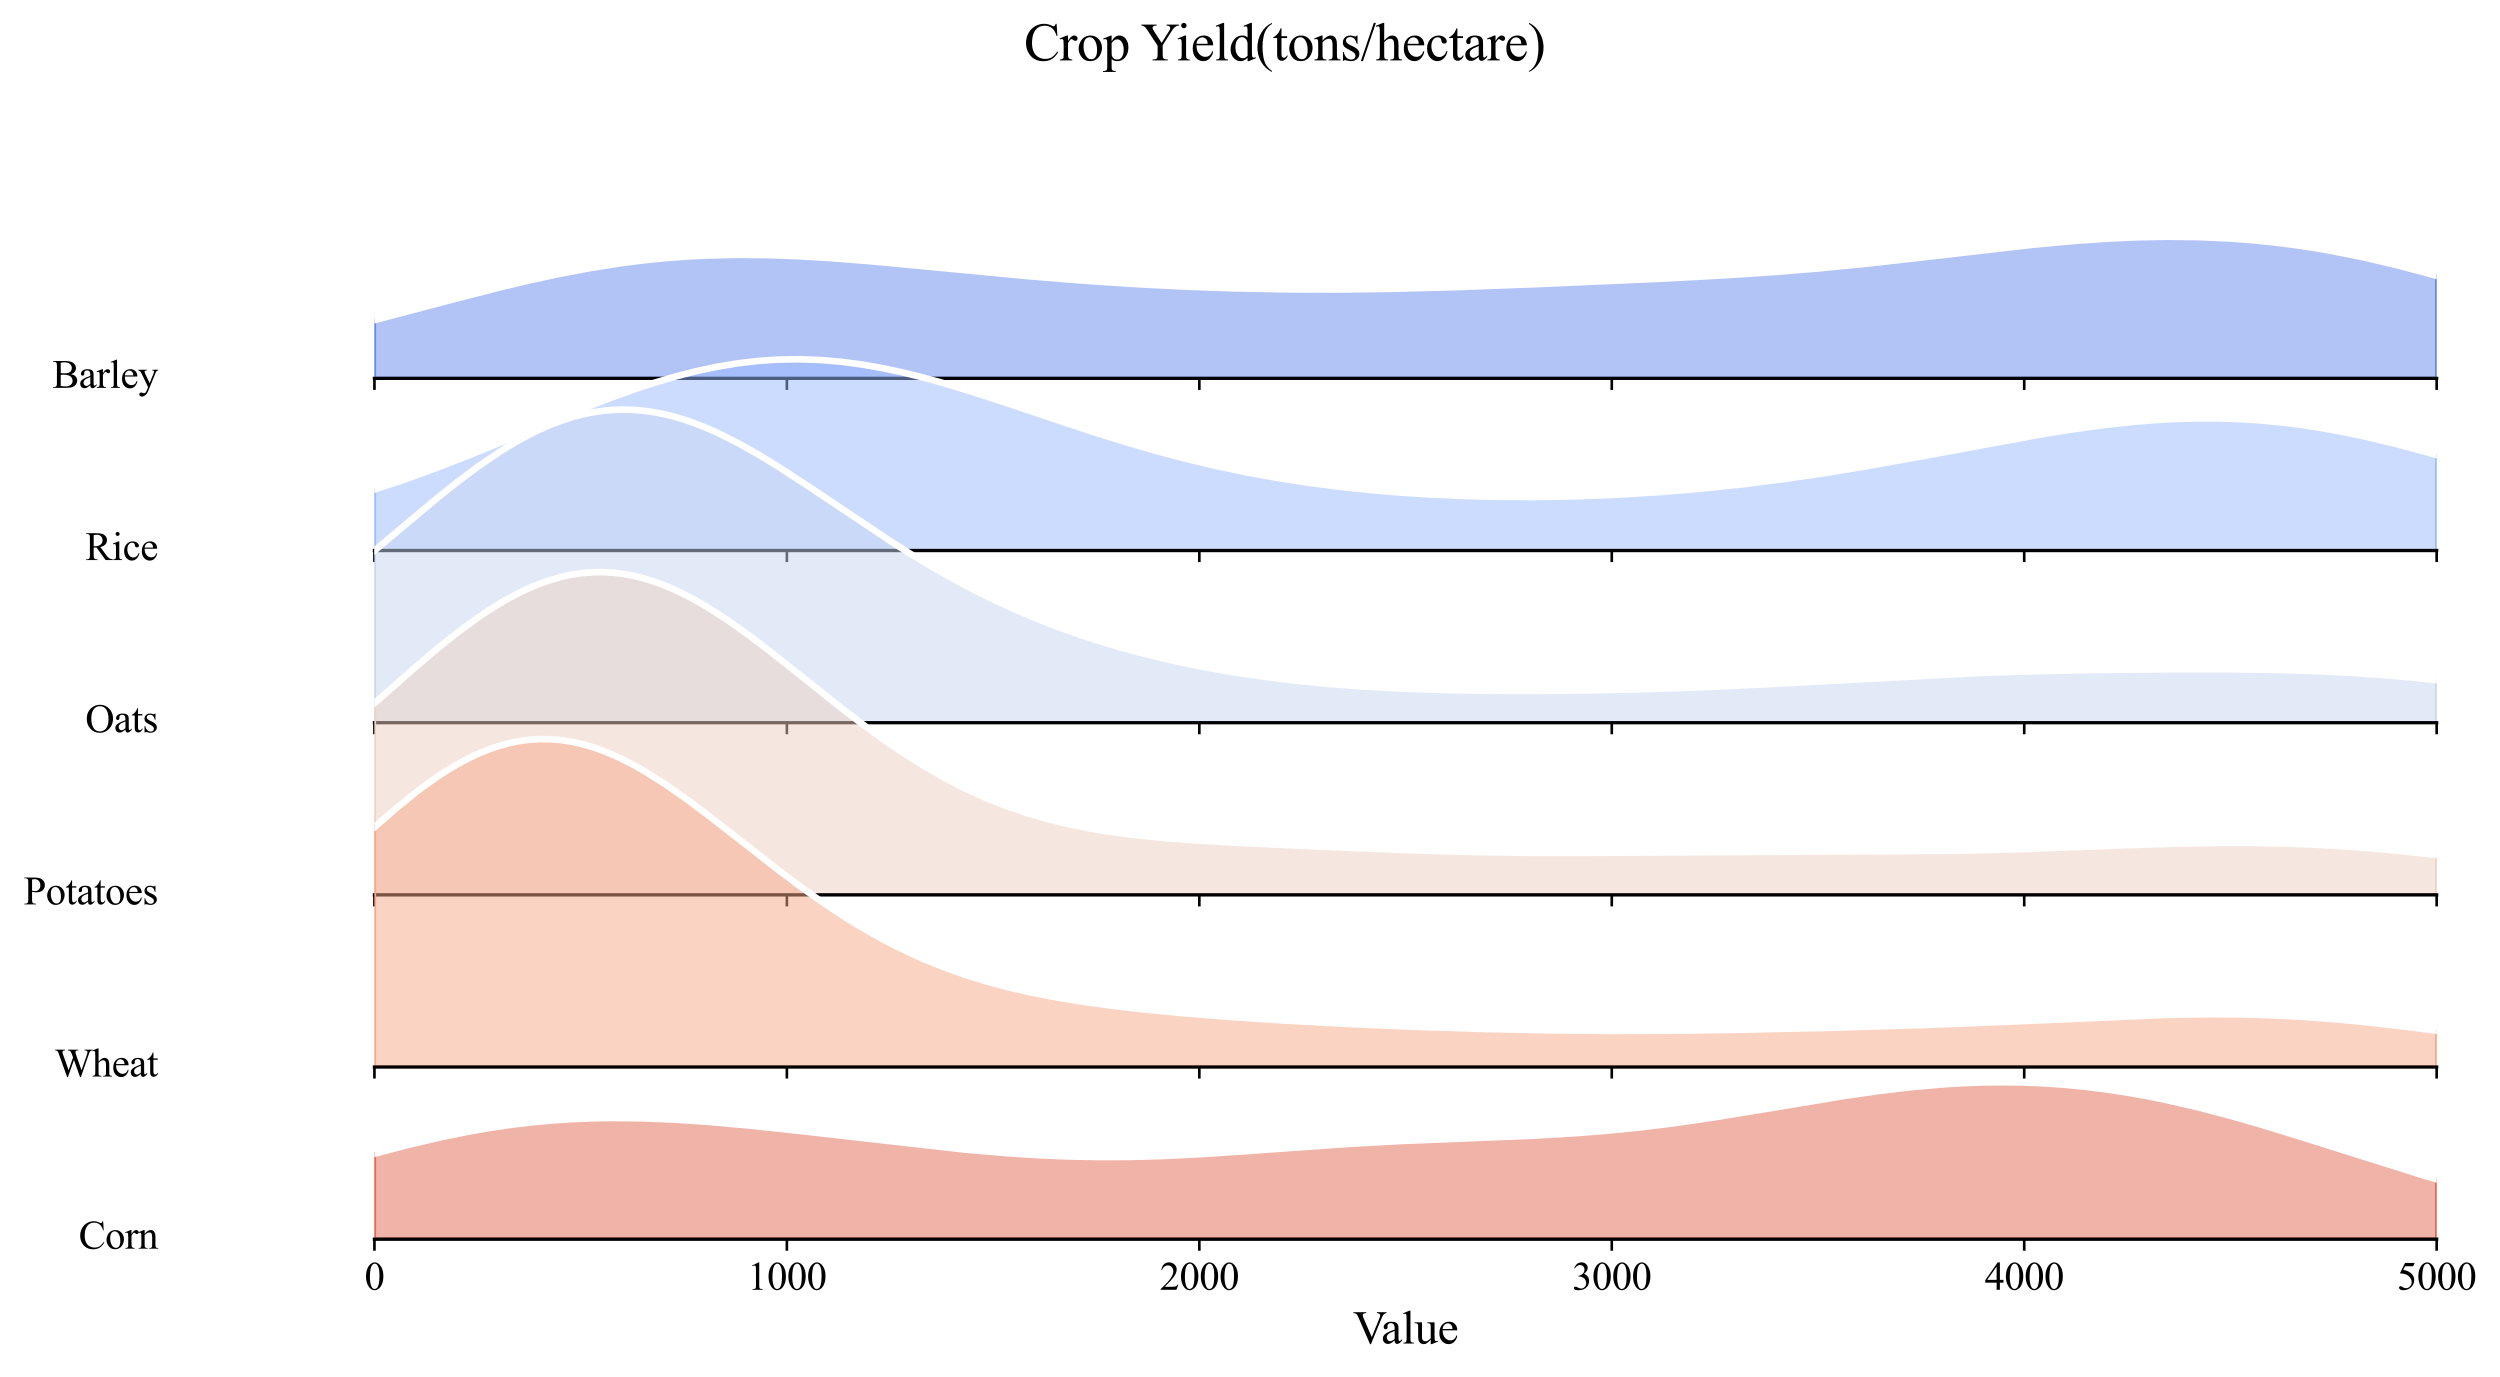 <?xml version="1.0" encoding="utf-8" standalone="no"?>
<!DOCTYPE svg PUBLIC "-//W3C//DTD SVG 1.1//EN"
  "http://www.w3.org/Graphics/SVG/1.1/DTD/svg11.dtd">
<svg xmlns:xlink="http://www.w3.org/1999/xlink" width="757.836pt" height="417.455pt" viewBox="0 0 757.836 417.455" xmlns="http://www.w3.org/2000/svg" version="1.1">
 <defs>
  <style type="text/css">*{stroke-linejoin: round; stroke-linecap: butt}</style>
 </defs>
 <g id="figure_1">
  <g id="patch_1">
   <path d="M 0 417.455 
L 757.836 417.455 
L 757.836 0 
L 0 0 
z
" style="fill: #ffffff"/>
  </g>
  <g id="axes_1">
   <g id="patch_2">
    <path d="M 113.504 114.697 
L 738.636 114.697 
L 738.636 10.32 
L 113.504 10.32 
L 113.504 114.697 
z
" style="fill: none; opacity: 0"/>
   </g>
   <g id="FillBetweenPolyCollection_1">
    <defs>
     <path id="mbe771bfafd" d="M 113.504 -320.412 
L 113.504 -302.758 
L 116.645 -302.758 
L 119.787 -302.758 
L 122.928 -302.758 
L 126.069 -302.758 
L 129.211 -302.758 
L 132.352 -302.758 
L 135.493 -302.758 
L 138.635 -302.758 
L 141.776 -302.758 
L 144.918 -302.758 
L 148.059 -302.758 
L 151.2 -302.758 
L 154.342 -302.758 
L 157.483 -302.758 
L 160.624 -302.758 
L 163.766 -302.758 
L 166.907 -302.758 
L 170.048 -302.758 
L 173.19 -302.758 
L 176.331 -302.758 
L 179.473 -302.758 
L 182.614 -302.758 
L 185.755 -302.758 
L 188.897 -302.758 
L 192.038 -302.758 
L 195.179 -302.758 
L 198.321 -302.758 
L 201.462 -302.758 
L 204.603 -302.758 
L 207.745 -302.758 
L 210.886 -302.758 
L 214.028 -302.758 
L 217.169 -302.758 
L 220.31 -302.758 
L 223.452 -302.758 
L 226.593 -302.758 
L 229.734 -302.758 
L 232.876 -302.758 
L 236.017 -302.758 
L 239.159 -302.758 
L 242.3 -302.758 
L 245.441 -302.758 
L 248.583 -302.758 
L 251.724 -302.758 
L 254.865 -302.758 
L 258.007 -302.758 
L 261.148 -302.758 
L 264.289 -302.758 
L 267.431 -302.758 
L 270.572 -302.758 
L 273.714 -302.758 
L 276.855 -302.758 
L 279.996 -302.758 
L 283.138 -302.758 
L 286.279 -302.758 
L 289.42 -302.758 
L 292.562 -302.758 
L 295.703 -302.758 
L 298.845 -302.758 
L 301.986 -302.758 
L 305.127 -302.758 
L 308.269 -302.758 
L 311.41 -302.758 
L 314.551 -302.758 
L 317.693 -302.758 
L 320.834 -302.758 
L 323.975 -302.758 
L 327.117 -302.758 
L 330.258 -302.758 
L 333.4 -302.758 
L 336.541 -302.758 
L 339.682 -302.758 
L 342.824 -302.758 
L 345.965 -302.758 
L 349.106 -302.758 
L 352.248 -302.758 
L 355.389 -302.758 
L 358.53 -302.758 
L 361.672 -302.758 
L 364.813 -302.758 
L 367.955 -302.758 
L 371.096 -302.758 
L 374.237 -302.758 
L 377.379 -302.758 
L 380.52 -302.758 
L 383.661 -302.758 
L 386.803 -302.758 
L 389.944 -302.758 
L 393.086 -302.758 
L 396.227 -302.758 
L 399.368 -302.758 
L 402.51 -302.758 
L 405.651 -302.758 
L 408.792 -302.758 
L 411.934 -302.758 
L 415.075 -302.758 
L 418.216 -302.758 
L 421.358 -302.758 
L 424.499 -302.758 
L 427.641 -302.758 
L 430.782 -302.758 
L 433.923 -302.758 
L 437.065 -302.758 
L 440.206 -302.758 
L 443.347 -302.758 
L 446.489 -302.758 
L 449.63 -302.758 
L 452.771 -302.758 
L 455.913 -302.758 
L 459.054 -302.758 
L 462.196 -302.758 
L 465.337 -302.758 
L 468.478 -302.758 
L 471.62 -302.758 
L 474.761 -302.758 
L 477.902 -302.758 
L 481.044 -302.758 
L 484.185 -302.758 
L 487.327 -302.758 
L 490.468 -302.758 
L 493.609 -302.758 
L 496.751 -302.758 
L 499.892 -302.758 
L 503.033 -302.758 
L 506.175 -302.758 
L 509.316 -302.758 
L 512.457 -302.758 
L 515.599 -302.758 
L 518.74 -302.758 
L 521.882 -302.758 
L 525.023 -302.758 
L 528.164 -302.758 
L 531.306 -302.758 
L 534.447 -302.758 
L 537.588 -302.758 
L 540.73 -302.758 
L 543.871 -302.758 
L 547.012 -302.758 
L 550.154 -302.758 
L 553.295 -302.758 
L 556.437 -302.758 
L 559.578 -302.758 
L 562.719 -302.758 
L 565.861 -302.758 
L 569.002 -302.758 
L 572.143 -302.758 
L 575.285 -302.758 
L 578.426 -302.758 
L 581.568 -302.758 
L 584.709 -302.758 
L 587.85 -302.758 
L 590.992 -302.758 
L 594.133 -302.758 
L 597.274 -302.758 
L 600.416 -302.758 
L 603.557 -302.758 
L 606.698 -302.758 
L 609.84 -302.758 
L 612.981 -302.758 
L 616.123 -302.758 
L 619.264 -302.758 
L 622.405 -302.758 
L 625.547 -302.758 
L 628.688 -302.758 
L 631.829 -302.758 
L 634.971 -302.758 
L 638.112 -302.758 
L 641.253 -302.758 
L 644.395 -302.758 
L 647.536 -302.758 
L 650.678 -302.758 
L 653.819 -302.758 
L 656.96 -302.758 
L 660.102 -302.758 
L 663.243 -302.758 
L 666.384 -302.758 
L 669.526 -302.758 
L 672.667 -302.758 
L 675.809 -302.758 
L 678.95 -302.758 
L 682.091 -302.758 
L 685.233 -302.758 
L 688.374 -302.758 
L 691.515 -302.758 
L 694.657 -302.758 
L 697.798 -302.758 
L 700.939 -302.758 
L 704.081 -302.758 
L 707.222 -302.758 
L 710.364 -302.758 
L 713.505 -302.758 
L 716.646 -302.758 
L 719.788 -302.758 
L 722.929 -302.758 
L 726.07 -302.758 
L 729.212 -302.758 
L 732.353 -302.758 
L 735.494 -302.758 
L 738.636 -302.758 
L 738.636 -333.842 
L 738.636 -333.842 
L 735.494 -334.718 
L 732.353 -335.57 
L 729.212 -336.397 
L 726.07 -337.195 
L 722.929 -337.963 
L 719.788 -338.699 
L 716.646 -339.403 
L 713.505 -340.072 
L 710.364 -340.705 
L 707.222 -341.302 
L 704.081 -341.861 
L 700.939 -342.383 
L 697.798 -342.866 
L 694.657 -343.31 
L 691.515 -343.716 
L 688.374 -344.083 
L 685.233 -344.411 
L 682.091 -344.7 
L 678.95 -344.952 
L 675.809 -345.166 
L 672.667 -345.342 
L 669.526 -345.482 
L 666.384 -345.586 
L 663.243 -345.656 
L 660.102 -345.691 
L 656.96 -345.693 
L 653.819 -345.663 
L 650.678 -345.601 
L 647.536 -345.51 
L 644.395 -345.391 
L 641.253 -345.244 
L 638.112 -345.07 
L 634.971 -344.873 
L 631.829 -344.651 
L 628.688 -344.408 
L 625.547 -344.145 
L 622.405 -343.864 
L 619.264 -343.565 
L 616.123 -343.251 
L 612.981 -342.923 
L 609.84 -342.583 
L 606.698 -342.234 
L 603.557 -341.876 
L 600.416 -341.511 
L 597.274 -341.141 
L 594.133 -340.768 
L 590.992 -340.394 
L 587.85 -340.019 
L 584.709 -339.646 
L 581.568 -339.276 
L 578.426 -338.911 
L 575.285 -338.551 
L 572.143 -338.198 
L 569.002 -337.853 
L 565.861 -337.516 
L 562.719 -337.19 
L 559.578 -336.873 
L 556.437 -336.568 
L 553.295 -336.273 
L 550.154 -335.99 
L 547.012 -335.719 
L 543.871 -335.459 
L 540.73 -335.21 
L 537.588 -334.972 
L 534.447 -334.745 
L 531.306 -334.529 
L 528.164 -334.322 
L 525.023 -334.125 
L 521.882 -333.936 
L 518.74 -333.754 
L 515.599 -333.581 
L 512.457 -333.413 
L 509.316 -333.251 
L 506.175 -333.095 
L 503.033 -332.942 
L 499.892 -332.794 
L 496.751 -332.649 
L 493.609 -332.506 
L 490.468 -332.366 
L 487.327 -332.228 
L 484.185 -332.092 
L 481.044 -331.957 
L 477.902 -331.823 
L 474.761 -331.691 
L 471.62 -331.56 
L 468.478 -331.43 
L 465.337 -331.302 
L 462.196 -331.176 
L 459.054 -331.052 
L 455.913 -330.931 
L 452.771 -330.813 
L 449.63 -330.697 
L 446.489 -330.586 
L 443.347 -330.479 
L 440.206 -330.377 
L 437.065 -330.28 
L 433.923 -330.188 
L 430.782 -330.103 
L 427.641 -330.025 
L 424.499 -329.954 
L 421.358 -329.89 
L 418.216 -329.834 
L 415.075 -329.787 
L 411.934 -329.748 
L 408.792 -329.718 
L 405.651 -329.698 
L 402.51 -329.687 
L 399.368 -329.685 
L 396.227 -329.694 
L 393.086 -329.712 
L 389.944 -329.741 
L 386.803 -329.78 
L 383.661 -329.829 
L 380.52 -329.889 
L 377.379 -329.959 
L 374.237 -330.04 
L 371.096 -330.131 
L 367.955 -330.232 
L 364.813 -330.344 
L 361.672 -330.466 
L 358.53 -330.598 
L 355.389 -330.741 
L 352.248 -330.894 
L 349.106 -331.057 
L 345.965 -331.231 
L 342.824 -331.414 
L 339.682 -331.608 
L 336.541 -331.811 
L 333.4 -332.023 
L 330.258 -332.245 
L 327.117 -332.477 
L 323.975 -332.717 
L 320.834 -332.966 
L 317.693 -333.224 
L 314.551 -333.489 
L 311.41 -333.763 
L 308.269 -334.043 
L 305.127 -334.329 
L 301.986 -334.621 
L 298.845 -334.919 
L 295.703 -335.22 
L 292.562 -335.525 
L 289.42 -335.833 
L 286.279 -336.141 
L 283.138 -336.45 
L 279.996 -336.757 
L 276.855 -337.062 
L 273.714 -337.363 
L 270.572 -337.658 
L 267.431 -337.946 
L 264.289 -338.225 
L 261.148 -338.493 
L 258.007 -338.749 
L 254.865 -338.991 
L 251.724 -339.217 
L 248.583 -339.424 
L 245.441 -339.612 
L 242.3 -339.777 
L 239.159 -339.919 
L 236.017 -340.035 
L 232.876 -340.123 
L 229.734 -340.183 
L 226.593 -340.211 
L 223.452 -340.207 
L 220.31 -340.17 
L 217.169 -340.098 
L 214.028 -339.989 
L 210.886 -339.844 
L 207.745 -339.661 
L 204.603 -339.44 
L 201.462 -339.18 
L 198.321 -338.882 
L 195.179 -338.544 
L 192.038 -338.168 
L 188.897 -337.754 
L 185.755 -337.303 
L 182.614 -336.815 
L 179.473 -336.291 
L 176.331 -335.734 
L 173.19 -335.143 
L 170.048 -334.521 
L 166.907 -333.87 
L 163.766 -333.191 
L 160.624 -332.487 
L 157.483 -331.759 
L 154.342 -331.01 
L 151.2 -330.242 
L 148.059 -329.457 
L 144.918 -328.658 
L 141.776 -327.847 
L 138.635 -327.027 
L 135.493 -326.2 
L 132.352 -325.369 
L 129.211 -324.535 
L 126.069 -323.701 
L 122.928 -322.87 
L 119.787 -322.044 
L 116.645 -321.224 
L 113.504 -320.412 
z
" style="stroke: #6788ee"/>
    </defs>
    <g clip-path="url(#p7c19ec3f7d)">
     <use xlink:href="#mbe771bfafd" x="0" y="417.455" style="fill: #6788ee; fill-opacity: 0.5; stroke: #6788ee"/>
    </g>
   </g>
   <g id="matplotlib.axis_1">
    <g id="xtick_1">
     <g id="line2d_1">
      <defs>
       <path id="ma0533ae069" d="M 0 0 
L 0 3.5 
" style="stroke: #000000; stroke-width: 0.8"/>
      </defs>
      <g>
       <use xlink:href="#ma0533ae069" x="113.504" y="114.697" style="stroke: #000000; stroke-width: 0.8"/>
      </g>
     </g>
    </g>
    <g id="xtick_2">
     <g id="line2d_2">
      <g>
       <use xlink:href="#ma0533ae069" x="238.53" y="114.697" style="stroke: #000000; stroke-width: 0.8"/>
      </g>
     </g>
    </g>
    <g id="xtick_3">
     <g id="line2d_3">
      <g>
       <use xlink:href="#ma0533ae069" x="363.557" y="114.697" style="stroke: #000000; stroke-width: 0.8"/>
      </g>
     </g>
    </g>
    <g id="xtick_4">
     <g id="line2d_4">
      <g>
       <use xlink:href="#ma0533ae069" x="488.583" y="114.697" style="stroke: #000000; stroke-width: 0.8"/>
      </g>
     </g>
    </g>
    <g id="xtick_5">
     <g id="line2d_5">
      <g>
       <use xlink:href="#ma0533ae069" x="613.609" y="114.697" style="stroke: #000000; stroke-width: 0.8"/>
      </g>
     </g>
    </g>
    <g id="xtick_6">
     <g id="line2d_6">
      <g>
       <use xlink:href="#ma0533ae069" x="738.636" y="114.697" style="stroke: #000000; stroke-width: 0.8"/>
      </g>
     </g>
    </g>
   </g>
   <g id="matplotlib.axis_2"/>
   <g id="line2d_7">
    <path d="M 113.504 97.043 
L 135.493 91.255 
L 151.2 87.214 
L 160.624 84.968 
L 170.048 82.934 
L 179.473 81.164 
L 188.897 79.701 
L 195.179 78.911 
L 201.462 78.275 
L 207.745 77.794 
L 214.028 77.466 
L 223.452 77.248 
L 232.876 77.332 
L 242.3 77.678 
L 251.724 78.239 
L 264.289 79.23 
L 283.138 81.006 
L 311.41 83.693 
L 327.117 84.978 
L 342.824 86.041 
L 358.53 86.857 
L 374.237 87.416 
L 389.944 87.714 
L 405.651 87.758 
L 421.358 87.565 
L 440.206 87.079 
L 465.337 86.153 
L 503.033 84.513 
L 521.882 83.52 
L 537.588 82.483 
L 550.154 81.465 
L 565.861 79.939 
L 581.568 78.179 
L 616.123 74.205 
L 628.688 73.047 
L 638.112 72.385 
L 647.536 71.945 
L 656.96 71.763 
L 666.384 71.869 
L 675.809 72.29 
L 682.091 72.755 
L 688.374 73.372 
L 694.657 74.145 
L 700.939 75.073 
L 707.222 76.154 
L 716.646 78.053 
L 726.07 80.261 
L 735.494 82.737 
L 738.636 83.614 
L 738.636 83.614 
" clip-path="url(#p7c19ec3f7d)" style="fill: none; stroke: #ffffff; stroke-width: 2; stroke-linecap: square"/>
   </g>
   <g id="line2d_8">
    <path d="M 113.504 114.697 
L 738.636 114.697 
" style="fill: none; stroke: #000000; stroke-linecap: square"/>
   </g>
   <g id="text_1">
    <g id="patch_3">
     <path d="M 11.918 124.118 
L 51.825 124.118 
L 51.825 105.276 
L 11.918 105.276 
z
" style="fill: #ffffff; opacity: 0.5"/>
    </g>
    <!-- Barley -->
    <g transform="translate(15.877 117.569) scale(0.12 -0.12)">
     <defs>
      <path id="TimesNewRomanPSMT-42" d="M 2956 2163 
Q 3397 2069 3616 1863 
Q 3919 1575 3919 1159 
Q 3919 844 3719 555 
Q 3519 266 3170 133 
Q 2822 0 2106 0 
L 106 0 
L 106 116 
L 266 116 
Q 531 116 647 284 
Q 719 394 719 750 
L 719 3488 
Q 719 3881 628 3984 
Q 506 4122 266 4122 
L 106 4122 
L 106 4238 
L 1938 4238 
Q 2450 4238 2759 4163 
Q 3228 4050 3475 3764 
Q 3722 3478 3722 3106 
Q 3722 2788 3528 2536 
Q 3334 2284 2956 2163 
z
M 1319 2331 
Q 1434 2309 1582 2298 
Q 1731 2288 1909 2288 
Q 2366 2288 2595 2386 
Q 2825 2484 2947 2687 
Q 3069 2891 3069 3131 
Q 3069 3503 2766 3765 
Q 2463 4028 1881 4028 
Q 1569 4028 1319 3959 
L 1319 2331 
z
M 1319 306 
Q 1681 222 2034 222 
Q 2600 222 2897 476 
Q 3194 731 3194 1106 
Q 3194 1353 3059 1581 
Q 2925 1809 2622 1940 
Q 2319 2072 1872 2072 
Q 1678 2072 1540 2065 
Q 1403 2059 1319 2044 
L 1319 306 
z
" transform="scale(0.016)"/>
      <path id="TimesNewRomanPSMT-61" d="M 1822 413 
Q 1381 72 1269 19 
Q 1100 -59 909 -59 
Q 613 -59 420 144 
Q 228 347 228 678 
Q 228 888 322 1041 
Q 450 1253 767 1440 
Q 1084 1628 1822 1897 
L 1822 2009 
Q 1822 2438 1686 2597 
Q 1550 2756 1291 2756 
Q 1094 2756 978 2650 
Q 859 2544 859 2406 
L 866 2225 
Q 866 2081 792 2003 
Q 719 1925 600 1925 
Q 484 1925 411 2006 
Q 338 2088 338 2228 
Q 338 2497 613 2722 
Q 888 2947 1384 2947 
Q 1766 2947 2009 2819 
Q 2194 2722 2281 2516 
Q 2338 2381 2338 1966 
L 2338 994 
Q 2338 584 2353 492 
Q 2369 400 2405 369 
Q 2441 338 2488 338 
Q 2538 338 2575 359 
Q 2641 400 2828 588 
L 2828 413 
Q 2478 -56 2159 -56 
Q 2006 -56 1915 50 
Q 1825 156 1822 413 
z
M 1822 616 
L 1822 1706 
Q 1350 1519 1213 1441 
Q 966 1303 859 1153 
Q 753 1003 753 825 
Q 753 600 887 451 
Q 1022 303 1197 303 
Q 1434 303 1822 616 
z
" transform="scale(0.016)"/>
      <path id="TimesNewRomanPSMT-72" d="M 1038 2947 
L 1038 2303 
Q 1397 2947 1775 2947 
Q 1947 2947 2059 2842 
Q 2172 2738 2172 2600 
Q 2172 2478 2090 2393 
Q 2009 2309 1897 2309 
Q 1788 2309 1652 2417 
Q 1516 2525 1450 2525 
Q 1394 2525 1328 2463 
Q 1188 2334 1038 2041 
L 1038 669 
Q 1038 431 1097 309 
Q 1138 225 1241 169 
Q 1344 113 1538 113 
L 1538 0 
L 72 0 
L 72 113 
Q 291 113 397 181 
Q 475 231 506 341 
Q 522 394 522 644 
L 522 1753 
Q 522 2253 501 2348 
Q 481 2444 426 2487 
Q 372 2531 291 2531 
Q 194 2531 72 2484 
L 41 2597 
L 906 2947 
L 1038 2947 
z
" transform="scale(0.016)"/>
      <path id="TimesNewRomanPSMT-6c" d="M 1184 4444 
L 1184 647 
Q 1184 378 1223 290 
Q 1263 203 1344 158 
Q 1425 113 1647 113 
L 1647 0 
L 244 0 
L 244 113 
Q 441 113 512 153 
Q 584 194 625 287 
Q 666 381 666 647 
L 666 3247 
Q 666 3731 644 3842 
Q 622 3953 573 3993 
Q 525 4034 450 4034 
Q 369 4034 244 3984 
L 191 4094 
L 1044 4444 
L 1184 4444 
z
" transform="scale(0.016)"/>
      <path id="TimesNewRomanPSMT-65" d="M 681 1784 
Q 678 1147 991 784 
Q 1303 422 1725 422 
Q 2006 422 2214 576 
Q 2422 731 2563 1106 
L 2659 1044 
Q 2594 616 2278 264 
Q 1963 -88 1488 -88 
Q 972 -88 605 314 
Q 238 716 238 1394 
Q 238 2128 614 2539 
Q 991 2950 1559 2950 
Q 2041 2950 2350 2633 
Q 2659 2316 2659 1784 
L 681 1784 
z
M 681 1966 
L 2006 1966 
Q 1991 2241 1941 2353 
Q 1863 2528 1708 2628 
Q 1553 2728 1384 2728 
Q 1125 2728 920 2526 
Q 716 2325 681 1966 
z
" transform="scale(0.016)"/>
      <path id="TimesNewRomanPSMT-79" d="M 38 2863 
L 1372 2863 
L 1372 2747 
L 1306 2747 
Q 1166 2747 1095 2686 
Q 1025 2625 1025 2534 
Q 1025 2413 1128 2197 
L 1825 753 
L 2466 2334 
Q 2519 2463 2519 2588 
Q 2519 2644 2497 2672 
Q 2472 2706 2419 2726 
Q 2366 2747 2231 2747 
L 2231 2863 
L 3163 2863 
L 3163 2747 
Q 3047 2734 2984 2696 
Q 2922 2659 2847 2556 
Q 2819 2513 2741 2316 
L 1575 -541 
Q 1406 -956 1132 -1168 
Q 859 -1381 606 -1381 
Q 422 -1381 303 -1275 
Q 184 -1169 184 -1031 
Q 184 -900 270 -820 
Q 356 -741 506 -741 
Q 609 -741 788 -809 
Q 913 -856 944 -856 
Q 1038 -856 1148 -759 
Q 1259 -663 1372 -384 
L 1575 113 
L 547 2272 
Q 500 2369 397 2513 
Q 319 2622 269 2659 
Q 197 2709 38 2747 
L 38 2863 
z
" transform="scale(0.016)"/>
     </defs>
     <use xlink:href="#TimesNewRomanPSMT-42"/>
     <use xlink:href="#TimesNewRomanPSMT-61" transform="translate(66.699 0)"/>
     <use xlink:href="#TimesNewRomanPSMT-72" transform="translate(111.084 0)"/>
     <use xlink:href="#TimesNewRomanPSMT-6c" transform="translate(144.385 0)"/>
     <use xlink:href="#TimesNewRomanPSMT-65" transform="translate(172.168 0)"/>
     <use xlink:href="#TimesNewRomanPSMT-79" transform="translate(216.553 0)"/>
    </g>
   </g>
  </g>
  <g id="axes_2">
   <g id="patch_4">
    <path d="M 113.504 166.886 
L 738.636 166.886 
L 738.636 62.509 
L 113.504 62.509 
L 113.504 166.886 
z
" style="fill: none; opacity: 0"/>
   </g>
   <g id="FillBetweenPolyCollection_2">
    <defs>
     <path id="m87c0135963" d="M 113.504 -269.067 
L 113.504 -250.57 
L 116.645 -250.57 
L 119.787 -250.57 
L 122.928 -250.57 
L 126.069 -250.57 
L 129.211 -250.57 
L 132.352 -250.57 
L 135.493 -250.57 
L 138.635 -250.57 
L 141.776 -250.57 
L 144.918 -250.57 
L 148.059 -250.57 
L 151.2 -250.57 
L 154.342 -250.57 
L 157.483 -250.57 
L 160.624 -250.57 
L 163.766 -250.57 
L 166.907 -250.57 
L 170.048 -250.57 
L 173.19 -250.57 
L 176.331 -250.57 
L 179.473 -250.57 
L 182.614 -250.57 
L 185.755 -250.57 
L 188.897 -250.57 
L 192.038 -250.57 
L 195.179 -250.57 
L 198.321 -250.57 
L 201.462 -250.57 
L 204.603 -250.57 
L 207.745 -250.57 
L 210.886 -250.57 
L 214.028 -250.57 
L 217.169 -250.57 
L 220.31 -250.57 
L 223.452 -250.57 
L 226.593 -250.57 
L 229.734 -250.57 
L 232.876 -250.57 
L 236.017 -250.57 
L 239.159 -250.57 
L 242.3 -250.57 
L 245.441 -250.57 
L 248.583 -250.57 
L 251.724 -250.57 
L 254.865 -250.57 
L 258.007 -250.57 
L 261.148 -250.57 
L 264.289 -250.57 
L 267.431 -250.57 
L 270.572 -250.57 
L 273.714 -250.57 
L 276.855 -250.57 
L 279.996 -250.57 
L 283.138 -250.57 
L 286.279 -250.57 
L 289.42 -250.57 
L 292.562 -250.57 
L 295.703 -250.57 
L 298.845 -250.57 
L 301.986 -250.57 
L 305.127 -250.57 
L 308.269 -250.57 
L 311.41 -250.57 
L 314.551 -250.57 
L 317.693 -250.57 
L 320.834 -250.57 
L 323.975 -250.57 
L 327.117 -250.57 
L 330.258 -250.57 
L 333.4 -250.57 
L 336.541 -250.57 
L 339.682 -250.57 
L 342.824 -250.57 
L 345.965 -250.57 
L 349.106 -250.57 
L 352.248 -250.57 
L 355.389 -250.57 
L 358.53 -250.57 
L 361.672 -250.57 
L 364.813 -250.57 
L 367.955 -250.57 
L 371.096 -250.57 
L 374.237 -250.57 
L 377.379 -250.57 
L 380.52 -250.57 
L 383.661 -250.57 
L 386.803 -250.57 
L 389.944 -250.57 
L 393.086 -250.57 
L 396.227 -250.57 
L 399.368 -250.57 
L 402.51 -250.57 
L 405.651 -250.57 
L 408.792 -250.57 
L 411.934 -250.57 
L 415.075 -250.57 
L 418.216 -250.57 
L 421.358 -250.57 
L 424.499 -250.57 
L 427.641 -250.57 
L 430.782 -250.57 
L 433.923 -250.57 
L 437.065 -250.57 
L 440.206 -250.57 
L 443.347 -250.57 
L 446.489 -250.57 
L 449.63 -250.57 
L 452.771 -250.57 
L 455.913 -250.57 
L 459.054 -250.57 
L 462.196 -250.57 
L 465.337 -250.57 
L 468.478 -250.57 
L 471.62 -250.57 
L 474.761 -250.57 
L 477.902 -250.57 
L 481.044 -250.57 
L 484.185 -250.57 
L 487.327 -250.57 
L 490.468 -250.57 
L 493.609 -250.57 
L 496.751 -250.57 
L 499.892 -250.57 
L 503.033 -250.57 
L 506.175 -250.57 
L 509.316 -250.57 
L 512.457 -250.57 
L 515.599 -250.57 
L 518.74 -250.57 
L 521.882 -250.57 
L 525.023 -250.57 
L 528.164 -250.57 
L 531.306 -250.57 
L 534.447 -250.57 
L 537.588 -250.57 
L 540.73 -250.57 
L 543.871 -250.57 
L 547.012 -250.57 
L 550.154 -250.57 
L 553.295 -250.57 
L 556.437 -250.57 
L 559.578 -250.57 
L 562.719 -250.57 
L 565.861 -250.57 
L 569.002 -250.57 
L 572.143 -250.57 
L 575.285 -250.57 
L 578.426 -250.57 
L 581.568 -250.57 
L 584.709 -250.57 
L 587.85 -250.57 
L 590.992 -250.57 
L 594.133 -250.57 
L 597.274 -250.57 
L 600.416 -250.57 
L 603.557 -250.57 
L 606.698 -250.57 
L 609.84 -250.57 
L 612.981 -250.57 
L 616.123 -250.57 
L 619.264 -250.57 
L 622.405 -250.57 
L 625.547 -250.57 
L 628.688 -250.57 
L 631.829 -250.57 
L 634.971 -250.57 
L 638.112 -250.57 
L 641.253 -250.57 
L 644.395 -250.57 
L 647.536 -250.57 
L 650.678 -250.57 
L 653.819 -250.57 
L 656.96 -250.57 
L 660.102 -250.57 
L 663.243 -250.57 
L 666.384 -250.57 
L 669.526 -250.57 
L 672.667 -250.57 
L 675.809 -250.57 
L 678.95 -250.57 
L 682.091 -250.57 
L 685.233 -250.57 
L 688.374 -250.57 
L 691.515 -250.57 
L 694.657 -250.57 
L 697.798 -250.57 
L 700.939 -250.57 
L 704.081 -250.57 
L 707.222 -250.57 
L 710.364 -250.57 
L 713.505 -250.57 
L 716.646 -250.57 
L 719.788 -250.57 
L 722.929 -250.57 
L 726.07 -250.57 
L 729.212 -250.57 
L 732.353 -250.57 
L 735.494 -250.57 
L 738.636 -250.57 
L 738.636 -279.541 
L 738.636 -279.541 
L 735.494 -280.425 
L 732.353 -281.287 
L 729.212 -282.126 
L 726.07 -282.937 
L 722.929 -283.718 
L 719.788 -284.467 
L 716.646 -285.181 
L 713.505 -285.859 
L 710.364 -286.497 
L 707.222 -287.095 
L 704.081 -287.65 
L 700.939 -288.161 
L 697.798 -288.626 
L 694.657 -289.045 
L 691.515 -289.417 
L 688.374 -289.74 
L 685.233 -290.015 
L 682.091 -290.241 
L 678.95 -290.418 
L 675.809 -290.547 
L 672.667 -290.627 
L 669.526 -290.66 
L 666.384 -290.647 
L 663.243 -290.587 
L 660.102 -290.483 
L 656.96 -290.336 
L 653.819 -290.147 
L 650.678 -289.919 
L 647.536 -289.652 
L 644.395 -289.348 
L 641.253 -289.01 
L 638.112 -288.64 
L 634.971 -288.24 
L 631.829 -287.811 
L 628.688 -287.357 
L 625.547 -286.879 
L 622.405 -286.38 
L 619.264 -285.862 
L 616.123 -285.327 
L 612.981 -284.778 
L 609.84 -284.216 
L 606.698 -283.644 
L 603.557 -283.064 
L 600.416 -282.478 
L 597.274 -281.888 
L 594.133 -281.296 
L 590.992 -280.703 
L 587.85 -280.111 
L 584.709 -279.522 
L 581.568 -278.937 
L 578.426 -278.358 
L 575.285 -277.786 
L 572.143 -277.222 
L 569.002 -276.667 
L 565.861 -276.122 
L 562.719 -275.589 
L 559.578 -275.068 
L 556.437 -274.559 
L 553.295 -274.064 
L 550.154 -273.582 
L 547.012 -273.116 
L 543.871 -272.664 
L 540.73 -272.227 
L 537.588 -271.807 
L 534.447 -271.402 
L 531.306 -271.013 
L 528.164 -270.641 
L 525.023 -270.286 
L 521.882 -269.947 
L 518.74 -269.625 
L 515.599 -269.32 
L 512.457 -269.032 
L 509.316 -268.762 
L 506.175 -268.508 
L 503.033 -268.272 
L 499.892 -268.053 
L 496.751 -267.851 
L 493.609 -267.667 
L 490.468 -267.5 
L 487.327 -267.35 
L 484.185 -267.218 
L 481.044 -267.104 
L 477.902 -267.006 
L 474.761 -266.927 
L 471.62 -266.865 
L 468.478 -266.82 
L 465.337 -266.794 
L 462.196 -266.785 
L 459.054 -266.794 
L 455.913 -266.822 
L 452.771 -266.868 
L 449.63 -266.932 
L 446.489 -267.015 
L 443.347 -267.117 
L 440.206 -267.238 
L 437.065 -267.378 
L 433.923 -267.539 
L 430.782 -267.72 
L 427.641 -267.921 
L 424.499 -268.143 
L 421.358 -268.387 
L 418.216 -268.653 
L 415.075 -268.941 
L 411.934 -269.253 
L 408.792 -269.588 
L 405.651 -269.947 
L 402.51 -270.331 
L 399.368 -270.741 
L 396.227 -271.177 
L 393.086 -271.639 
L 389.944 -272.128 
L 386.803 -272.646 
L 383.661 -273.192 
L 380.52 -273.766 
L 377.379 -274.37 
L 374.237 -275.004 
L 371.096 -275.667 
L 367.955 -276.36 
L 364.813 -277.084 
L 361.672 -277.837 
L 358.53 -278.62 
L 355.389 -279.432 
L 352.248 -280.273 
L 349.106 -281.142 
L 345.965 -282.038 
L 342.824 -282.96 
L 339.682 -283.906 
L 336.541 -284.875 
L 333.4 -285.864 
L 330.258 -286.873 
L 327.117 -287.897 
L 323.975 -288.936 
L 320.834 -289.986 
L 317.693 -291.044 
L 314.551 -292.106 
L 311.41 -293.169 
L 308.269 -294.23 
L 305.127 -295.285 
L 301.986 -296.329 
L 298.845 -297.358 
L 295.703 -298.369 
L 292.562 -299.356 
L 289.42 -300.316 
L 286.279 -301.243 
L 283.138 -302.133 
L 279.996 -302.983 
L 276.855 -303.787 
L 273.714 -304.541 
L 270.572 -305.241 
L 267.431 -305.884 
L 264.289 -306.465 
L 261.148 -306.982 
L 258.007 -307.43 
L 254.865 -307.807 
L 251.724 -308.11 
L 248.583 -308.338 
L 245.441 -308.488 
L 242.3 -308.559 
L 239.159 -308.55 
L 236.017 -308.46 
L 232.876 -308.289 
L 229.734 -308.038 
L 226.593 -307.706 
L 223.452 -307.296 
L 220.31 -306.808 
L 217.169 -306.244 
L 214.028 -305.607 
L 210.886 -304.899 
L 207.745 -304.123 
L 204.603 -303.282 
L 201.462 -302.38 
L 198.321 -301.421 
L 195.179 -300.409 
L 192.038 -299.347 
L 188.897 -298.24 
L 185.755 -297.094 
L 182.614 -295.911 
L 179.473 -294.696 
L 176.331 -293.456 
L 173.19 -292.192 
L 170.048 -290.912 
L 166.907 -289.618 
L 163.766 -288.315 
L 160.624 -287.007 
L 157.483 -285.699 
L 154.342 -284.394 
L 151.2 -283.095 
L 148.059 -281.807 
L 144.918 -280.532 
L 141.776 -279.274 
L 138.635 -278.035 
L 135.493 -276.818 
L 132.352 -275.625 
L 129.211 -274.458 
L 126.069 -273.319 
L 122.928 -272.209 
L 119.787 -271.129 
L 116.645 -270.082 
L 113.504 -269.067 
z
" style="stroke: #9abbff"/>
    </defs>
    <g clip-path="url(#p8dd15b1797)">
     <use xlink:href="#m87c0135963" x="0" y="417.455" style="fill: #9abbff; fill-opacity: 0.5; stroke: #9abbff"/>
    </g>
   </g>
   <g id="matplotlib.axis_3">
    <g id="xtick_7">
     <g id="line2d_9">
      <g>
       <use xlink:href="#ma0533ae069" x="113.504" y="166.886" style="stroke: #000000; stroke-width: 0.8"/>
      </g>
     </g>
    </g>
    <g id="xtick_8">
     <g id="line2d_10">
      <g>
       <use xlink:href="#ma0533ae069" x="238.53" y="166.886" style="stroke: #000000; stroke-width: 0.8"/>
      </g>
     </g>
    </g>
    <g id="xtick_9">
     <g id="line2d_11">
      <g>
       <use xlink:href="#ma0533ae069" x="363.557" y="166.886" style="stroke: #000000; stroke-width: 0.8"/>
      </g>
     </g>
    </g>
    <g id="xtick_10">
     <g id="line2d_12">
      <g>
       <use xlink:href="#ma0533ae069" x="488.583" y="166.886" style="stroke: #000000; stroke-width: 0.8"/>
      </g>
     </g>
    </g>
    <g id="xtick_11">
     <g id="line2d_13">
      <g>
       <use xlink:href="#ma0533ae069" x="613.609" y="166.886" style="stroke: #000000; stroke-width: 0.8"/>
      </g>
     </g>
    </g>
    <g id="xtick_12">
     <g id="line2d_14">
      <g>
       <use xlink:href="#ma0533ae069" x="738.636" y="166.886" style="stroke: #000000; stroke-width: 0.8"/>
      </g>
     </g>
    </g>
   </g>
   <g id="matplotlib.axis_4"/>
   <g id="line2d_15">
    <path d="M 113.504 148.388 
L 122.928 145.247 
L 132.352 141.83 
L 141.776 138.181 
L 154.342 133.062 
L 176.331 124 
L 185.755 120.362 
L 192.038 118.108 
L 198.321 116.034 
L 204.603 114.173 
L 210.886 112.557 
L 217.169 111.211 
L 223.452 110.16 
L 229.734 109.417 
L 236.017 108.995 
L 242.3 108.896 
L 248.583 109.117 
L 254.865 109.649 
L 261.148 110.474 
L 267.431 111.571 
L 273.714 112.914 
L 279.996 114.472 
L 286.279 116.212 
L 295.703 119.086 
L 308.269 123.225 
L 330.258 130.583 
L 339.682 133.55 
L 349.106 136.313 
L 358.53 138.835 
L 367.955 141.095 
L 377.379 143.085 
L 386.803 144.809 
L 396.227 146.279 
L 405.651 147.508 
L 415.075 148.514 
L 424.499 149.312 
L 433.923 149.916 
L 443.347 150.339 
L 452.771 150.588 
L 465.337 150.662 
L 477.902 150.449 
L 490.468 149.955 
L 503.033 149.183 
L 515.599 148.135 
L 528.164 146.814 
L 540.73 145.228 
L 553.295 143.392 
L 565.861 141.333 
L 581.568 138.518 
L 619.264 131.593 
L 628.688 130.098 
L 638.112 128.815 
L 647.536 127.804 
L 653.819 127.308 
L 660.102 126.972 
L 666.384 126.809 
L 672.667 126.828 
L 678.95 127.037 
L 685.233 127.441 
L 691.515 128.039 
L 697.798 128.829 
L 704.081 129.805 
L 710.364 130.958 
L 716.646 132.274 
L 726.07 134.519 
L 735.494 137.03 
L 738.636 137.914 
L 738.636 137.914 
" clip-path="url(#p8dd15b1797)" style="fill: none; stroke: #ffffff; stroke-width: 2; stroke-linecap: square"/>
   </g>
   <g id="line2d_16">
    <path d="M 113.504 166.886 
L 738.636 166.886 
" style="fill: none; stroke: #000000; stroke-linecap: square"/>
   </g>
   <g id="text_2">
    <g id="patch_5">
     <path d="M 21.913 176.295 
L 51.825 176.295 
L 51.825 157.476 
L 21.913 157.476 
z
" style="fill: #ffffff; opacity: 0.5"/>
    </g>
    <!-- Rice -->
    <g transform="translate(25.873 169.769) scale(0.12 -0.12)">
     <defs>
      <path id="TimesNewRomanPSMT-52" d="M 4325 0 
L 3194 0 
L 1759 1981 
Q 1600 1975 1500 1975 
Q 1459 1975 1412 1976 
Q 1366 1978 1316 1981 
L 1316 750 
Q 1316 350 1403 253 
Q 1522 116 1759 116 
L 1925 116 
L 1925 0 
L 109 0 
L 109 116 
L 269 116 
Q 538 116 653 291 
Q 719 388 719 750 
L 719 3488 
Q 719 3888 631 3984 
Q 509 4122 269 4122 
L 109 4122 
L 109 4238 
L 1653 4238 
Q 2328 4238 2648 4139 
Q 2969 4041 3192 3777 
Q 3416 3513 3416 3147 
Q 3416 2756 3161 2468 
Q 2906 2181 2372 2063 
L 3247 847 
Q 3547 428 3762 290 
Q 3978 153 4325 116 
L 4325 0 
z
M 1316 2178 
Q 1375 2178 1419 2176 
Q 1463 2175 1491 2175 
Q 2097 2175 2405 2437 
Q 2713 2700 2713 3106 
Q 2713 3503 2464 3751 
Q 2216 4000 1806 4000 
Q 1625 4000 1316 3941 
L 1316 2178 
z
" transform="scale(0.016)"/>
      <path id="TimesNewRomanPSMT-69" d="M 928 4444 
Q 1059 4444 1151 4351 
Q 1244 4259 1244 4128 
Q 1244 3997 1151 3903 
Q 1059 3809 928 3809 
Q 797 3809 703 3903 
Q 609 3997 609 4128 
Q 609 4259 701 4351 
Q 794 4444 928 4444 
z
M 1188 2947 
L 1188 647 
Q 1188 378 1227 289 
Q 1266 200 1342 156 
Q 1419 113 1622 113 
L 1622 0 
L 231 0 
L 231 113 
Q 441 113 512 153 
Q 584 194 626 287 
Q 669 381 669 647 
L 669 1750 
Q 669 2216 641 2353 
Q 619 2453 572 2492 
Q 525 2531 444 2531 
Q 356 2531 231 2484 
L 188 2597 
L 1050 2947 
L 1188 2947 
z
" transform="scale(0.016)"/>
      <path id="TimesNewRomanPSMT-63" d="M 2631 1088 
Q 2516 522 2178 217 
Q 1841 -88 1431 -88 
Q 944 -88 581 321 
Q 219 731 219 1428 
Q 219 2103 620 2525 
Q 1022 2947 1584 2947 
Q 2006 2947 2278 2723 
Q 2550 2500 2550 2259 
Q 2550 2141 2473 2067 
Q 2397 1994 2259 1994 
Q 2075 1994 1981 2113 
Q 1928 2178 1911 2362 
Q 1894 2547 1784 2644 
Q 1675 2738 1481 2738 
Q 1169 2738 978 2506 
Q 725 2200 725 1697 
Q 725 1184 976 792 
Q 1228 400 1656 400 
Q 1963 400 2206 609 
Q 2378 753 2541 1131 
L 2631 1088 
z
" transform="scale(0.016)"/>
     </defs>
     <use xlink:href="#TimesNewRomanPSMT-52"/>
     <use xlink:href="#TimesNewRomanPSMT-69" transform="translate(66.699 0)"/>
     <use xlink:href="#TimesNewRomanPSMT-63" transform="translate(94.482 0)"/>
     <use xlink:href="#TimesNewRomanPSMT-65" transform="translate(138.867 0)"/>
    </g>
   </g>
  </g>
  <g id="axes_3">
   <g id="patch_6">
    <path d="M 113.504 219.074 
L 738.636 219.074 
L 738.636 114.697 
L 113.504 114.697 
L 113.504 219.074 
z
" style="fill: none; opacity: 0"/>
   </g>
   <g id="FillBetweenPolyCollection_3">
    <defs>
     <path id="m6b81de17cc" d="M 113.504 -250.523 
L 113.504 -198.381 
L 116.645 -198.381 
L 119.787 -198.381 
L 122.928 -198.381 
L 126.069 -198.381 
L 129.211 -198.381 
L 132.352 -198.381 
L 135.493 -198.381 
L 138.635 -198.381 
L 141.776 -198.381 
L 144.918 -198.381 
L 148.059 -198.381 
L 151.2 -198.381 
L 154.342 -198.381 
L 157.483 -198.381 
L 160.624 -198.381 
L 163.766 -198.381 
L 166.907 -198.381 
L 170.048 -198.381 
L 173.19 -198.381 
L 176.331 -198.381 
L 179.473 -198.381 
L 182.614 -198.381 
L 185.755 -198.381 
L 188.897 -198.381 
L 192.038 -198.381 
L 195.179 -198.381 
L 198.321 -198.381 
L 201.462 -198.381 
L 204.603 -198.381 
L 207.745 -198.381 
L 210.886 -198.381 
L 214.028 -198.381 
L 217.169 -198.381 
L 220.31 -198.381 
L 223.452 -198.381 
L 226.593 -198.381 
L 229.734 -198.381 
L 232.876 -198.381 
L 236.017 -198.381 
L 239.159 -198.381 
L 242.3 -198.381 
L 245.441 -198.381 
L 248.583 -198.381 
L 251.724 -198.381 
L 254.865 -198.381 
L 258.007 -198.381 
L 261.148 -198.381 
L 264.289 -198.381 
L 267.431 -198.381 
L 270.572 -198.381 
L 273.714 -198.381 
L 276.855 -198.381 
L 279.996 -198.381 
L 283.138 -198.381 
L 286.279 -198.381 
L 289.42 -198.381 
L 292.562 -198.381 
L 295.703 -198.381 
L 298.845 -198.381 
L 301.986 -198.381 
L 305.127 -198.381 
L 308.269 -198.381 
L 311.41 -198.381 
L 314.551 -198.381 
L 317.693 -198.381 
L 320.834 -198.381 
L 323.975 -198.381 
L 327.117 -198.381 
L 330.258 -198.381 
L 333.4 -198.381 
L 336.541 -198.381 
L 339.682 -198.381 
L 342.824 -198.381 
L 345.965 -198.381 
L 349.106 -198.381 
L 352.248 -198.381 
L 355.389 -198.381 
L 358.53 -198.381 
L 361.672 -198.381 
L 364.813 -198.381 
L 367.955 -198.381 
L 371.096 -198.381 
L 374.237 -198.381 
L 377.379 -198.381 
L 380.52 -198.381 
L 383.661 -198.381 
L 386.803 -198.381 
L 389.944 -198.381 
L 393.086 -198.381 
L 396.227 -198.381 
L 399.368 -198.381 
L 402.51 -198.381 
L 405.651 -198.381 
L 408.792 -198.381 
L 411.934 -198.381 
L 415.075 -198.381 
L 418.216 -198.381 
L 421.358 -198.381 
L 424.499 -198.381 
L 427.641 -198.381 
L 430.782 -198.381 
L 433.923 -198.381 
L 437.065 -198.381 
L 440.206 -198.381 
L 443.347 -198.381 
L 446.489 -198.381 
L 449.63 -198.381 
L 452.771 -198.381 
L 455.913 -198.381 
L 459.054 -198.381 
L 462.196 -198.381 
L 465.337 -198.381 
L 468.478 -198.381 
L 471.62 -198.381 
L 474.761 -198.381 
L 477.902 -198.381 
L 481.044 -198.381 
L 484.185 -198.381 
L 487.327 -198.381 
L 490.468 -198.381 
L 493.609 -198.381 
L 496.751 -198.381 
L 499.892 -198.381 
L 503.033 -198.381 
L 506.175 -198.381 
L 509.316 -198.381 
L 512.457 -198.381 
L 515.599 -198.381 
L 518.74 -198.381 
L 521.882 -198.381 
L 525.023 -198.381 
L 528.164 -198.381 
L 531.306 -198.381 
L 534.447 -198.381 
L 537.588 -198.381 
L 540.73 -198.381 
L 543.871 -198.381 
L 547.012 -198.381 
L 550.154 -198.381 
L 553.295 -198.381 
L 556.437 -198.381 
L 559.578 -198.381 
L 562.719 -198.381 
L 565.861 -198.381 
L 569.002 -198.381 
L 572.143 -198.381 
L 575.285 -198.381 
L 578.426 -198.381 
L 581.568 -198.381 
L 584.709 -198.381 
L 587.85 -198.381 
L 590.992 -198.381 
L 594.133 -198.381 
L 597.274 -198.381 
L 600.416 -198.381 
L 603.557 -198.381 
L 606.698 -198.381 
L 609.84 -198.381 
L 612.981 -198.381 
L 616.123 -198.381 
L 619.264 -198.381 
L 622.405 -198.381 
L 625.547 -198.381 
L 628.688 -198.381 
L 631.829 -198.381 
L 634.971 -198.381 
L 638.112 -198.381 
L 641.253 -198.381 
L 644.395 -198.381 
L 647.536 -198.381 
L 650.678 -198.381 
L 653.819 -198.381 
L 656.96 -198.381 
L 660.102 -198.381 
L 663.243 -198.381 
L 666.384 -198.381 
L 669.526 -198.381 
L 672.667 -198.381 
L 675.809 -198.381 
L 678.95 -198.381 
L 682.091 -198.381 
L 685.233 -198.381 
L 688.374 -198.381 
L 691.515 -198.381 
L 694.657 -198.381 
L 697.798 -198.381 
L 700.939 -198.381 
L 704.081 -198.381 
L 707.222 -198.381 
L 710.364 -198.381 
L 713.505 -198.381 
L 716.646 -198.381 
L 719.788 -198.381 
L 722.929 -198.381 
L 726.07 -198.381 
L 729.212 -198.381 
L 732.353 -198.381 
L 735.494 -198.381 
L 738.636 -198.381 
L 738.636 -211.286 
L 738.636 -211.286 
L 735.494 -211.622 
L 732.353 -211.941 
L 729.212 -212.242 
L 726.07 -212.524 
L 722.929 -212.786 
L 719.788 -213.029 
L 716.646 -213.252 
L 713.505 -213.455 
L 710.364 -213.639 
L 707.222 -213.805 
L 704.081 -213.951 
L 700.939 -214.08 
L 697.798 -214.192 
L 694.657 -214.289 
L 691.515 -214.37 
L 688.374 -214.438 
L 685.233 -214.493 
L 682.091 -214.536 
L 678.95 -214.569 
L 675.809 -214.592 
L 672.667 -214.607 
L 669.526 -214.614 
L 666.384 -214.614 
L 663.243 -214.609 
L 660.102 -214.598 
L 656.96 -214.582 
L 653.819 -214.562 
L 650.678 -214.538 
L 647.536 -214.509 
L 644.395 -214.477 
L 641.253 -214.44 
L 638.112 -214.4 
L 634.971 -214.355 
L 631.829 -214.305 
L 628.688 -214.25 
L 625.547 -214.19 
L 622.405 -214.124 
L 619.264 -214.051 
L 616.123 -213.973 
L 612.981 -213.887 
L 609.84 -213.794 
L 606.698 -213.693 
L 603.557 -213.585 
L 600.416 -213.469 
L 597.274 -213.346 
L 594.133 -213.215 
L 590.992 -213.077 
L 587.85 -212.931 
L 584.709 -212.779 
L 581.568 -212.621 
L 578.426 -212.457 
L 575.285 -212.288 
L 572.143 -212.114 
L 569.002 -211.937 
L 565.861 -211.757 
L 562.719 -211.576 
L 559.578 -211.392 
L 556.437 -211.209 
L 553.295 -211.026 
L 550.154 -210.844 
L 547.012 -210.664 
L 543.871 -210.487 
L 540.73 -210.313 
L 537.588 -210.143 
L 534.447 -209.978 
L 531.306 -209.818 
L 528.164 -209.664 
L 525.023 -209.515 
L 521.882 -209.373 
L 518.74 -209.237 
L 515.599 -209.108 
L 512.457 -208.986 
L 509.316 -208.871 
L 506.175 -208.763 
L 503.033 -208.663 
L 499.892 -208.569 
L 496.751 -208.482 
L 493.609 -208.403 
L 490.468 -208.331 
L 487.327 -208.265 
L 484.185 -208.207 
L 481.044 -208.156 
L 477.902 -208.113 
L 474.761 -208.076 
L 471.62 -208.047 
L 468.478 -208.026 
L 465.337 -208.012 
L 462.196 -208.007 
L 459.054 -208.01 
L 455.913 -208.022 
L 452.771 -208.043 
L 449.63 -208.073 
L 446.489 -208.115 
L 443.347 -208.167 
L 440.206 -208.23 
L 437.065 -208.306 
L 433.923 -208.395 
L 430.782 -208.497 
L 427.641 -208.614 
L 424.499 -208.746 
L 421.358 -208.894 
L 418.216 -209.059 
L 415.075 -209.242 
L 411.934 -209.443 
L 408.792 -209.664 
L 405.651 -209.905 
L 402.51 -210.168 
L 399.368 -210.453 
L 396.227 -210.761 
L 393.086 -211.092 
L 389.944 -211.448 
L 386.803 -211.83 
L 383.661 -212.238 
L 380.52 -212.674 
L 377.379 -213.137 
L 374.237 -213.629 
L 371.096 -214.151 
L 367.955 -214.703 
L 364.813 -215.287 
L 361.672 -215.903 
L 358.53 -216.552 
L 355.389 -217.236 
L 352.248 -217.954 
L 349.106 -218.71 
L 345.965 -219.503 
L 342.824 -220.334 
L 339.682 -221.206 
L 336.541 -222.119 
L 333.4 -223.075 
L 330.258 -224.075 
L 327.117 -225.121 
L 323.975 -226.214 
L 320.834 -227.356 
L 317.693 -228.548 
L 314.551 -229.792 
L 311.41 -231.089 
L 308.269 -232.441 
L 305.127 -233.847 
L 301.986 -235.31 
L 298.845 -236.83 
L 295.703 -238.407 
L 292.562 -240.041 
L 289.42 -241.732 
L 286.279 -243.479 
L 283.138 -245.28 
L 279.996 -247.134 
L 276.855 -249.037 
L 273.714 -250.987 
L 270.572 -252.98 
L 267.431 -255.012 
L 264.289 -257.076 
L 261.148 -259.168 
L 258.007 -261.279 
L 254.865 -263.404 
L 251.724 -265.533 
L 248.583 -267.659 
L 245.441 -269.771 
L 242.3 -271.859 
L 239.159 -273.913 
L 236.017 -275.923 
L 232.876 -277.877 
L 229.734 -279.763 
L 226.593 -281.571 
L 223.452 -283.288 
L 220.31 -284.904 
L 217.169 -286.406 
L 214.028 -287.785 
L 210.886 -289.03 
L 207.745 -290.132 
L 204.603 -291.081 
L 201.462 -291.869 
L 198.321 -292.49 
L 195.179 -292.937 
L 192.038 -293.204 
L 188.897 -293.288 
L 185.755 -293.187 
L 182.614 -292.899 
L 179.473 -292.423 
L 176.331 -291.761 
L 173.19 -290.916 
L 170.048 -289.89 
L 166.907 -288.69 
L 163.766 -287.32 
L 160.624 -285.789 
L 157.483 -284.104 
L 154.342 -282.274 
L 151.2 -280.31 
L 148.059 -278.222 
L 144.918 -276.021 
L 141.776 -273.72 
L 138.635 -271.33 
L 135.493 -268.864 
L 132.352 -266.334 
L 129.211 -263.754 
L 126.069 -261.136 
L 122.928 -258.492 
L 119.787 -255.834 
L 116.645 -253.174 
L 113.504 -250.523 
z
" style="stroke: #c9d7f0"/>
    </defs>
    <g clip-path="url(#p1455d01722)">
     <use xlink:href="#m6b81de17cc" x="0" y="417.455" style="fill: #c9d7f0; fill-opacity: 0.5; stroke: #c9d7f0"/>
    </g>
   </g>
   <g id="matplotlib.axis_5">
    <g id="xtick_13">
     <g id="line2d_17">
      <g>
       <use xlink:href="#ma0533ae069" x="113.504" y="219.074" style="stroke: #000000; stroke-width: 0.8"/>
      </g>
     </g>
    </g>
    <g id="xtick_14">
     <g id="line2d_18">
      <g>
       <use xlink:href="#ma0533ae069" x="238.53" y="219.074" style="stroke: #000000; stroke-width: 0.8"/>
      </g>
     </g>
    </g>
    <g id="xtick_15">
     <g id="line2d_19">
      <g>
       <use xlink:href="#ma0533ae069" x="363.557" y="219.074" style="stroke: #000000; stroke-width: 0.8"/>
      </g>
     </g>
    </g>
    <g id="xtick_16">
     <g id="line2d_20">
      <g>
       <use xlink:href="#ma0533ae069" x="488.583" y="219.074" style="stroke: #000000; stroke-width: 0.8"/>
      </g>
     </g>
    </g>
    <g id="xtick_17">
     <g id="line2d_21">
      <g>
       <use xlink:href="#ma0533ae069" x="613.609" y="219.074" style="stroke: #000000; stroke-width: 0.8"/>
      </g>
     </g>
    </g>
    <g id="xtick_18">
     <g id="line2d_22">
      <g>
       <use xlink:href="#ma0533ae069" x="738.636" y="219.074" style="stroke: #000000; stroke-width: 0.8"/>
      </g>
     </g>
    </g>
   </g>
   <g id="matplotlib.axis_6"/>
   <g id="line2d_23">
    <path d="M 113.504 166.932 
L 132.352 151.121 
L 138.635 146.126 
L 144.918 141.434 
L 151.2 137.146 
L 154.342 135.181 
L 157.483 133.352 
L 160.624 131.667 
L 163.766 130.135 
L 166.907 128.766 
L 170.048 127.565 
L 173.19 126.539 
L 176.331 125.694 
L 179.473 125.032 
L 182.614 124.557 
L 185.755 124.268 
L 188.897 124.167 
L 192.038 124.251 
L 195.179 124.519 
L 198.321 124.965 
L 201.462 125.586 
L 204.603 126.374 
L 207.745 127.323 
L 210.886 128.425 
L 214.028 129.67 
L 217.169 131.049 
L 223.452 134.167 
L 229.734 137.692 
L 236.017 141.532 
L 245.441 147.685 
L 270.572 164.475 
L 276.855 168.418 
L 283.138 172.175 
L 289.42 175.723 
L 295.703 179.048 
L 301.986 182.145 
L 308.269 185.015 
L 314.551 187.663 
L 320.834 190.099 
L 327.117 192.335 
L 333.4 194.381 
L 339.682 196.25 
L 345.965 197.953 
L 355.389 200.22 
L 364.813 202.168 
L 374.237 203.826 
L 383.661 205.217 
L 393.086 206.363 
L 402.51 207.287 
L 411.934 208.012 
L 424.499 208.71 
L 437.065 209.149 
L 449.63 209.382 
L 465.337 209.443 
L 481.044 209.299 
L 499.892 208.886 
L 518.74 208.218 
L 537.588 207.312 
L 600.416 203.986 
L 616.123 203.483 
L 634.971 203.101 
L 656.96 202.873 
L 675.809 202.863 
L 691.515 203.085 
L 704.081 203.504 
L 713.505 204 
L 722.929 204.669 
L 732.353 205.514 
L 738.636 206.17 
L 738.636 206.17 
" clip-path="url(#p1455d01722)" style="fill: none; stroke: #ffffff; stroke-width: 2; stroke-linecap: square"/>
   </g>
   <g id="line2d_24">
    <path d="M 113.504 219.074 
L 738.636 219.074 
" style="fill: none; stroke: #000000; stroke-linecap: square"/>
   </g>
   <g id="text_3">
    <g id="patch_7">
     <path d="M 21.907 228.484 
L 51.825 228.484 
L 51.825 209.665 
L 21.907 209.665 
z
" style="fill: #ffffff; opacity: 0.5"/>
    </g>
    <!-- Oats -->
    <g transform="translate(25.867 221.957) scale(0.12 -0.12)">
     <defs>
      <path id="TimesNewRomanPSMT-4f" d="M 2341 4334 
Q 3166 4334 3770 3707 
Q 4375 3081 4375 2144 
Q 4375 1178 3765 540 
Q 3156 -97 2291 -97 
Q 1416 -97 820 525 
Q 225 1147 225 2134 
Q 225 3144 913 3781 
Q 1509 4334 2341 4334 
z
M 2281 4106 
Q 1713 4106 1369 3684 
Q 941 3159 941 2147 
Q 941 1109 1384 550 
Q 1725 125 2284 125 
Q 2881 125 3270 590 
Q 3659 1056 3659 2059 
Q 3659 3147 3231 3681 
Q 2888 4106 2281 4106 
z
" transform="scale(0.016)"/>
      <path id="TimesNewRomanPSMT-74" d="M 1031 3803 
L 1031 2863 
L 1700 2863 
L 1700 2644 
L 1031 2644 
L 1031 788 
Q 1031 509 1111 412 
Q 1191 316 1316 316 
Q 1419 316 1516 380 
Q 1613 444 1666 569 
L 1788 569 
Q 1678 263 1478 108 
Q 1278 -47 1066 -47 
Q 922 -47 784 33 
Q 647 113 581 261 
Q 516 409 516 719 
L 516 2644 
L 63 2644 
L 63 2747 
Q 234 2816 414 2980 
Q 594 3144 734 3369 
Q 806 3488 934 3803 
L 1031 3803 
z
" transform="scale(0.016)"/>
      <path id="TimesNewRomanPSMT-73" d="M 2050 2947 
L 2050 1972 
L 1947 1972 
Q 1828 2431 1642 2597 
Q 1456 2763 1169 2763 
Q 950 2763 815 2647 
Q 681 2531 681 2391 
Q 681 2216 781 2091 
Q 878 1963 1175 1819 
L 1631 1597 
Q 2266 1288 2266 781 
Q 2266 391 1970 151 
Q 1675 -88 1309 -88 
Q 1047 -88 709 6 
Q 606 38 541 38 
Q 469 38 428 -44 
L 325 -44 
L 325 978 
L 428 978 
Q 516 541 762 319 
Q 1009 97 1316 97 
Q 1531 97 1667 223 
Q 1803 350 1803 528 
Q 1803 744 1651 891 
Q 1500 1038 1047 1263 
Q 594 1488 453 1669 
Q 313 1847 313 2119 
Q 313 2472 555 2709 
Q 797 2947 1181 2947 
Q 1350 2947 1591 2875 
Q 1750 2828 1803 2828 
Q 1853 2828 1881 2850 
Q 1909 2872 1947 2947 
L 2050 2947 
z
" transform="scale(0.016)"/>
     </defs>
     <use xlink:href="#TimesNewRomanPSMT-4f"/>
     <use xlink:href="#TimesNewRomanPSMT-61" transform="translate(72.217 0)"/>
     <use xlink:href="#TimesNewRomanPSMT-74" transform="translate(116.602 0)"/>
     <use xlink:href="#TimesNewRomanPSMT-73" transform="translate(144.385 0)"/>
    </g>
   </g>
  </g>
  <g id="axes_4">
   <g id="patch_8">
    <path d="M 113.504 271.263 
L 738.636 271.263 
L 738.636 166.886 
L 113.504 166.886 
L 113.504 271.263 
z
" style="fill: none; opacity: 0"/>
   </g>
   <g id="FillBetweenPolyCollection_4">
    <defs>
     <path id="m3f14f1e77d" d="M 113.504 -204.261 
L 113.504 -146.192 
L 116.645 -146.192 
L 119.787 -146.192 
L 122.928 -146.192 
L 126.069 -146.192 
L 129.211 -146.192 
L 132.352 -146.192 
L 135.493 -146.192 
L 138.635 -146.192 
L 141.776 -146.192 
L 144.918 -146.192 
L 148.059 -146.192 
L 151.2 -146.192 
L 154.342 -146.192 
L 157.483 -146.192 
L 160.624 -146.192 
L 163.766 -146.192 
L 166.907 -146.192 
L 170.048 -146.192 
L 173.19 -146.192 
L 176.331 -146.192 
L 179.473 -146.192 
L 182.614 -146.192 
L 185.755 -146.192 
L 188.897 -146.192 
L 192.038 -146.192 
L 195.179 -146.192 
L 198.321 -146.192 
L 201.462 -146.192 
L 204.603 -146.192 
L 207.745 -146.192 
L 210.886 -146.192 
L 214.028 -146.192 
L 217.169 -146.192 
L 220.31 -146.192 
L 223.452 -146.192 
L 226.593 -146.192 
L 229.734 -146.192 
L 232.876 -146.192 
L 236.017 -146.192 
L 239.159 -146.192 
L 242.3 -146.192 
L 245.441 -146.192 
L 248.583 -146.192 
L 251.724 -146.192 
L 254.865 -146.192 
L 258.007 -146.192 
L 261.148 -146.192 
L 264.289 -146.192 
L 267.431 -146.192 
L 270.572 -146.192 
L 273.714 -146.192 
L 276.855 -146.192 
L 279.996 -146.192 
L 283.138 -146.192 
L 286.279 -146.192 
L 289.42 -146.192 
L 292.562 -146.192 
L 295.703 -146.192 
L 298.845 -146.192 
L 301.986 -146.192 
L 305.127 -146.192 
L 308.269 -146.192 
L 311.41 -146.192 
L 314.551 -146.192 
L 317.693 -146.192 
L 320.834 -146.192 
L 323.975 -146.192 
L 327.117 -146.192 
L 330.258 -146.192 
L 333.4 -146.192 
L 336.541 -146.192 
L 339.682 -146.192 
L 342.824 -146.192 
L 345.965 -146.192 
L 349.106 -146.192 
L 352.248 -146.192 
L 355.389 -146.192 
L 358.53 -146.192 
L 361.672 -146.192 
L 364.813 -146.192 
L 367.955 -146.192 
L 371.096 -146.192 
L 374.237 -146.192 
L 377.379 -146.192 
L 380.52 -146.192 
L 383.661 -146.192 
L 386.803 -146.192 
L 389.944 -146.192 
L 393.086 -146.192 
L 396.227 -146.192 
L 399.368 -146.192 
L 402.51 -146.192 
L 405.651 -146.192 
L 408.792 -146.192 
L 411.934 -146.192 
L 415.075 -146.192 
L 418.216 -146.192 
L 421.358 -146.192 
L 424.499 -146.192 
L 427.641 -146.192 
L 430.782 -146.192 
L 433.923 -146.192 
L 437.065 -146.192 
L 440.206 -146.192 
L 443.347 -146.192 
L 446.489 -146.192 
L 449.63 -146.192 
L 452.771 -146.192 
L 455.913 -146.192 
L 459.054 -146.192 
L 462.196 -146.192 
L 465.337 -146.192 
L 468.478 -146.192 
L 471.62 -146.192 
L 474.761 -146.192 
L 477.902 -146.192 
L 481.044 -146.192 
L 484.185 -146.192 
L 487.327 -146.192 
L 490.468 -146.192 
L 493.609 -146.192 
L 496.751 -146.192 
L 499.892 -146.192 
L 503.033 -146.192 
L 506.175 -146.192 
L 509.316 -146.192 
L 512.457 -146.192 
L 515.599 -146.192 
L 518.74 -146.192 
L 521.882 -146.192 
L 525.023 -146.192 
L 528.164 -146.192 
L 531.306 -146.192 
L 534.447 -146.192 
L 537.588 -146.192 
L 540.73 -146.192 
L 543.871 -146.192 
L 547.012 -146.192 
L 550.154 -146.192 
L 553.295 -146.192 
L 556.437 -146.192 
L 559.578 -146.192 
L 562.719 -146.192 
L 565.861 -146.192 
L 569.002 -146.192 
L 572.143 -146.192 
L 575.285 -146.192 
L 578.426 -146.192 
L 581.568 -146.192 
L 584.709 -146.192 
L 587.85 -146.192 
L 590.992 -146.192 
L 594.133 -146.192 
L 597.274 -146.192 
L 600.416 -146.192 
L 603.557 -146.192 
L 606.698 -146.192 
L 609.84 -146.192 
L 612.981 -146.192 
L 616.123 -146.192 
L 619.264 -146.192 
L 622.405 -146.192 
L 625.547 -146.192 
L 628.688 -146.192 
L 631.829 -146.192 
L 634.971 -146.192 
L 638.112 -146.192 
L 641.253 -146.192 
L 644.395 -146.192 
L 647.536 -146.192 
L 650.678 -146.192 
L 653.819 -146.192 
L 656.96 -146.192 
L 660.102 -146.192 
L 663.243 -146.192 
L 666.384 -146.192 
L 669.526 -146.192 
L 672.667 -146.192 
L 675.809 -146.192 
L 678.95 -146.192 
L 682.091 -146.192 
L 685.233 -146.192 
L 688.374 -146.192 
L 691.515 -146.192 
L 694.657 -146.192 
L 697.798 -146.192 
L 700.939 -146.192 
L 704.081 -146.192 
L 707.222 -146.192 
L 710.364 -146.192 
L 713.505 -146.192 
L 716.646 -146.192 
L 719.788 -146.192 
L 722.929 -146.192 
L 726.07 -146.192 
L 729.212 -146.192 
L 732.353 -146.192 
L 735.494 -146.192 
L 738.636 -146.192 
L 738.636 -158.286 
L 738.636 -158.286 
L 735.494 -158.643 
L 732.353 -158.986 
L 729.212 -159.315 
L 726.07 -159.627 
L 722.929 -159.922 
L 719.788 -160.199 
L 716.646 -160.457 
L 713.505 -160.695 
L 710.364 -160.913 
L 707.222 -161.11 
L 704.081 -161.287 
L 700.939 -161.443 
L 697.798 -161.578 
L 694.657 -161.692 
L 691.515 -161.785 
L 688.374 -161.858 
L 685.233 -161.912 
L 682.091 -161.947 
L 678.95 -161.963 
L 675.809 -161.962 
L 672.667 -161.945 
L 669.526 -161.913 
L 666.384 -161.866 
L 663.243 -161.806 
L 660.102 -161.733 
L 656.96 -161.651 
L 653.819 -161.559 
L 650.678 -161.458 
L 647.536 -161.351 
L 644.395 -161.238 
L 641.253 -161.121 
L 638.112 -161.001 
L 634.971 -160.879 
L 631.829 -160.757 
L 628.688 -160.635 
L 625.547 -160.514 
L 622.405 -160.396 
L 619.264 -160.281 
L 616.123 -160.17 
L 612.981 -160.064 
L 609.84 -159.964 
L 606.698 -159.87 
L 603.557 -159.783 
L 600.416 -159.702 
L 597.274 -159.629 
L 594.133 -159.562 
L 590.992 -159.503 
L 587.85 -159.452 
L 584.709 -159.407 
L 581.568 -159.369 
L 578.426 -159.337 
L 575.285 -159.312 
L 572.143 -159.292 
L 569.002 -159.276 
L 565.861 -159.265 
L 562.719 -159.258 
L 559.578 -159.254 
L 556.437 -159.252 
L 553.295 -159.252 
L 550.154 -159.253 
L 547.012 -159.254 
L 543.871 -159.255 
L 540.73 -159.255 
L 537.588 -159.254 
L 534.447 -159.251 
L 531.306 -159.246 
L 528.164 -159.238 
L 525.023 -159.228 
L 521.882 -159.214 
L 518.74 -159.198 
L 515.599 -159.18 
L 512.457 -159.159 
L 509.316 -159.136 
L 506.175 -159.111 
L 503.033 -159.085 
L 499.892 -159.058 
L 496.751 -159.031 
L 493.609 -159.005 
L 490.468 -158.98 
L 487.327 -158.957 
L 484.185 -158.937 
L 481.044 -158.921 
L 477.902 -158.909 
L 474.761 -158.903 
L 471.62 -158.903 
L 468.478 -158.909 
L 465.337 -158.922 
L 462.196 -158.943 
L 459.054 -158.972 
L 455.913 -159.009 
L 452.771 -159.055 
L 449.63 -159.109 
L 446.489 -159.172 
L 443.347 -159.243 
L 440.206 -159.323 
L 437.065 -159.41 
L 433.923 -159.504 
L 430.782 -159.606 
L 427.641 -159.713 
L 424.499 -159.826 
L 421.358 -159.944 
L 418.216 -160.066 
L 415.075 -160.191 
L 411.934 -160.319 
L 408.792 -160.45 
L 405.651 -160.583 
L 402.51 -160.717 
L 399.368 -160.852 
L 396.227 -160.989 
L 393.086 -161.126 
L 389.944 -161.265 
L 386.803 -161.407 
L 383.661 -161.551 
L 380.52 -161.698 
L 377.379 -161.851 
L 374.237 -162.01 
L 371.096 -162.177 
L 367.955 -162.354 
L 364.813 -162.544 
L 361.672 -162.748 
L 358.53 -162.97 
L 355.389 -163.214 
L 352.248 -163.481 
L 349.106 -163.775 
L 345.965 -164.101 
L 342.824 -164.463 
L 339.682 -164.863 
L 336.541 -165.307 
L 333.4 -165.799 
L 330.258 -166.343 
L 327.117 -166.944 
L 323.975 -167.606 
L 320.834 -168.333 
L 317.693 -169.13 
L 314.551 -170.001 
L 311.41 -170.949 
L 308.269 -171.979 
L 305.127 -173.093 
L 301.986 -174.294 
L 298.845 -175.586 
L 295.703 -176.969 
L 292.562 -178.446 
L 289.42 -180.018 
L 286.279 -181.683 
L 283.138 -183.442 
L 279.996 -185.294 
L 276.855 -187.235 
L 273.714 -189.264 
L 270.572 -191.375 
L 267.431 -193.565 
L 264.289 -195.826 
L 261.148 -198.152 
L 258.007 -200.536 
L 254.865 -202.968 
L 251.724 -205.439 
L 248.583 -207.938 
L 245.441 -210.454 
L 242.3 -212.974 
L 239.159 -215.487 
L 236.017 -217.979 
L 232.876 -220.436 
L 229.734 -222.844 
L 226.593 -225.188 
L 223.452 -227.455 
L 220.31 -229.63 
L 217.169 -231.698 
L 214.028 -233.647 
L 210.886 -235.462 
L 207.745 -237.132 
L 204.603 -238.643 
L 201.462 -239.986 
L 198.321 -241.15 
L 195.179 -242.125 
L 192.038 -242.906 
L 188.897 -243.484 
L 185.755 -243.856 
L 182.614 -244.018 
L 179.473 -243.967 
L 176.331 -243.703 
L 173.19 -243.228 
L 170.048 -242.543 
L 166.907 -241.652 
L 163.766 -240.562 
L 160.624 -239.278 
L 157.483 -237.808 
L 154.342 -236.162 
L 151.2 -234.35 
L 148.059 -232.383 
L 144.918 -230.273 
L 141.776 -228.032 
L 138.635 -225.674 
L 135.493 -223.213 
L 132.352 -220.662 
L 129.211 -218.035 
L 126.069 -215.348 
L 122.928 -212.613 
L 119.787 -209.845 
L 116.645 -207.056 
L 113.504 -204.261 
z
" style="stroke: #edd1c2"/>
    </defs>
    <g clip-path="url(#pcec53de078)">
     <use xlink:href="#m3f14f1e77d" x="0" y="417.455" style="fill: #edd1c2; fill-opacity: 0.5; stroke: #edd1c2"/>
    </g>
   </g>
   <g id="matplotlib.axis_7">
    <g id="xtick_19">
     <g id="line2d_25">
      <g>
       <use xlink:href="#ma0533ae069" x="113.504" y="271.263" style="stroke: #000000; stroke-width: 0.8"/>
      </g>
     </g>
    </g>
    <g id="xtick_20">
     <g id="line2d_26">
      <g>
       <use xlink:href="#ma0533ae069" x="238.53" y="271.263" style="stroke: #000000; stroke-width: 0.8"/>
      </g>
     </g>
    </g>
    <g id="xtick_21">
     <g id="line2d_27">
      <g>
       <use xlink:href="#ma0533ae069" x="363.557" y="271.263" style="stroke: #000000; stroke-width: 0.8"/>
      </g>
     </g>
    </g>
    <g id="xtick_22">
     <g id="line2d_28">
      <g>
       <use xlink:href="#ma0533ae069" x="488.583" y="271.263" style="stroke: #000000; stroke-width: 0.8"/>
      </g>
     </g>
    </g>
    <g id="xtick_23">
     <g id="line2d_29">
      <g>
       <use xlink:href="#ma0533ae069" x="613.609" y="271.263" style="stroke: #000000; stroke-width: 0.8"/>
      </g>
     </g>
    </g>
    <g id="xtick_24">
     <g id="line2d_30">
      <g>
       <use xlink:href="#ma0533ae069" x="738.636" y="271.263" style="stroke: #000000; stroke-width: 0.8"/>
      </g>
     </g>
    </g>
   </g>
   <g id="matplotlib.axis_8"/>
   <g id="line2d_31">
    <path d="M 113.504 213.194 
L 126.069 202.107 
L 132.352 196.793 
L 138.635 191.781 
L 144.918 187.183 
L 148.059 185.072 
L 151.2 183.105 
L 154.342 181.293 
L 157.483 179.647 
L 160.624 178.177 
L 163.766 176.893 
L 166.907 175.803 
L 170.048 174.912 
L 173.19 174.227 
L 176.331 173.752 
L 179.473 173.488 
L 182.614 173.437 
L 185.755 173.599 
L 188.897 173.971 
L 192.038 174.549 
L 195.179 175.33 
L 198.321 176.306 
L 201.462 177.469 
L 204.603 178.812 
L 207.745 180.324 
L 210.886 181.993 
L 214.028 183.808 
L 220.31 187.826 
L 226.593 192.267 
L 232.876 197.019 
L 242.3 204.481 
L 254.865 214.488 
L 261.148 219.303 
L 267.431 223.891 
L 273.714 228.191 
L 279.996 232.161 
L 286.279 235.772 
L 292.562 239.009 
L 298.845 241.869 
L 305.127 244.363 
L 311.41 246.506 
L 317.693 248.325 
L 323.975 249.849 
L 330.258 251.112 
L 336.541 252.148 
L 342.824 252.993 
L 352.248 253.975 
L 361.672 254.707 
L 374.237 255.445 
L 396.227 256.467 
L 427.641 257.742 
L 446.489 258.283 
L 462.196 258.512 
L 481.044 258.534 
L 594.133 257.893 
L 612.981 257.391 
L 641.253 256.334 
L 660.102 255.722 
L 672.667 255.51 
L 685.233 255.543 
L 694.657 255.764 
L 704.081 256.168 
L 713.505 256.761 
L 722.929 257.534 
L 735.494 258.812 
L 738.636 259.169 
L 738.636 259.169 
" clip-path="url(#pcec53de078)" style="fill: none; stroke: #ffffff; stroke-width: 2; stroke-linecap: square"/>
   </g>
   <g id="line2d_32">
    <path d="M 113.504 271.263 
L 738.636 271.263 
" style="fill: none; stroke: #000000; stroke-linecap: square"/>
   </g>
   <g id="text_4">
    <g id="patch_9">
     <path d="M 3.24 280.673 
L 51.825 280.673 
L 51.825 261.853 
L 3.24 261.853 
z
" style="fill: #ffffff; opacity: 0.5"/>
    </g>
    <!-- Potatoes -->
    <g transform="translate(7.2 274.146) scale(0.12 -0.12)">
     <defs>
      <path id="TimesNewRomanPSMT-50" d="M 1313 1984 
L 1313 750 
Q 1313 350 1400 253 
Q 1519 116 1759 116 
L 1922 116 
L 1922 0 
L 106 0 
L 106 116 
L 266 116 
Q 534 116 650 291 
Q 713 388 713 750 
L 713 3488 
Q 713 3888 628 3984 
Q 506 4122 266 4122 
L 106 4122 
L 106 4238 
L 1659 4238 
Q 2228 4238 2556 4120 
Q 2884 4003 3109 3725 
Q 3334 3447 3334 3066 
Q 3334 2547 2992 2222 
Q 2650 1897 2025 1897 
Q 1872 1897 1694 1919 
Q 1516 1941 1313 1984 
z
M 1313 2163 
Q 1478 2131 1606 2115 
Q 1734 2100 1825 2100 
Q 2150 2100 2386 2351 
Q 2622 2603 2622 3003 
Q 2622 3278 2509 3514 
Q 2397 3750 2190 3867 
Q 1984 3984 1722 3984 
Q 1563 3984 1313 3925 
L 1313 2163 
z
" transform="scale(0.016)"/>
      <path id="TimesNewRomanPSMT-6f" d="M 1600 2947 
Q 2250 2947 2644 2453 
Q 2978 2031 2978 1484 
Q 2978 1100 2793 706 
Q 2609 313 2286 112 
Q 1963 -88 1566 -88 
Q 919 -88 538 428 
Q 216 863 216 1403 
Q 216 1797 411 2186 
Q 606 2575 925 2761 
Q 1244 2947 1600 2947 
z
M 1503 2744 
Q 1338 2744 1170 2645 
Q 1003 2547 900 2300 
Q 797 2053 797 1666 
Q 797 1041 1045 587 
Q 1294 134 1700 134 
Q 2003 134 2200 384 
Q 2397 634 2397 1244 
Q 2397 2006 2069 2444 
Q 1847 2744 1503 2744 
z
" transform="scale(0.016)"/>
     </defs>
     <use xlink:href="#TimesNewRomanPSMT-50"/>
     <use xlink:href="#TimesNewRomanPSMT-6f" transform="translate(55.615 0)"/>
     <use xlink:href="#TimesNewRomanPSMT-74" transform="translate(105.615 0)"/>
     <use xlink:href="#TimesNewRomanPSMT-61" transform="translate(133.398 0)"/>
     <use xlink:href="#TimesNewRomanPSMT-74" transform="translate(177.783 0)"/>
     <use xlink:href="#TimesNewRomanPSMT-6f" transform="translate(205.566 0)"/>
     <use xlink:href="#TimesNewRomanPSMT-65" transform="translate(255.566 0)"/>
     <use xlink:href="#TimesNewRomanPSMT-73" transform="translate(299.951 0)"/>
    </g>
   </g>
  </g>
  <g id="axes_5">
   <g id="patch_10">
    <path d="M 113.504 323.451 
L 738.636 323.451 
L 738.636 219.074 
L 113.504 219.074 
L 113.504 323.451 
z
" style="fill: none; opacity: 0"/>
   </g>
   <g id="FillBetweenPolyCollection_5">
    <defs>
     <path id="mb90874f94f" d="M 113.504 -166.682 
L 113.504 -94.004 
L 116.645 -94.004 
L 119.787 -94.004 
L 122.928 -94.004 
L 126.069 -94.004 
L 129.211 -94.004 
L 132.352 -94.004 
L 135.493 -94.004 
L 138.635 -94.004 
L 141.776 -94.004 
L 144.918 -94.004 
L 148.059 -94.004 
L 151.2 -94.004 
L 154.342 -94.004 
L 157.483 -94.004 
L 160.624 -94.004 
L 163.766 -94.004 
L 166.907 -94.004 
L 170.048 -94.004 
L 173.19 -94.004 
L 176.331 -94.004 
L 179.473 -94.004 
L 182.614 -94.004 
L 185.755 -94.004 
L 188.897 -94.004 
L 192.038 -94.004 
L 195.179 -94.004 
L 198.321 -94.004 
L 201.462 -94.004 
L 204.603 -94.004 
L 207.745 -94.004 
L 210.886 -94.004 
L 214.028 -94.004 
L 217.169 -94.004 
L 220.31 -94.004 
L 223.452 -94.004 
L 226.593 -94.004 
L 229.734 -94.004 
L 232.876 -94.004 
L 236.017 -94.004 
L 239.159 -94.004 
L 242.3 -94.004 
L 245.441 -94.004 
L 248.583 -94.004 
L 251.724 -94.004 
L 254.865 -94.004 
L 258.007 -94.004 
L 261.148 -94.004 
L 264.289 -94.004 
L 267.431 -94.004 
L 270.572 -94.004 
L 273.714 -94.004 
L 276.855 -94.004 
L 279.996 -94.004 
L 283.138 -94.004 
L 286.279 -94.004 
L 289.42 -94.004 
L 292.562 -94.004 
L 295.703 -94.004 
L 298.845 -94.004 
L 301.986 -94.004 
L 305.127 -94.004 
L 308.269 -94.004 
L 311.41 -94.004 
L 314.551 -94.004 
L 317.693 -94.004 
L 320.834 -94.004 
L 323.975 -94.004 
L 327.117 -94.004 
L 330.258 -94.004 
L 333.4 -94.004 
L 336.541 -94.004 
L 339.682 -94.004 
L 342.824 -94.004 
L 345.965 -94.004 
L 349.106 -94.004 
L 352.248 -94.004 
L 355.389 -94.004 
L 358.53 -94.004 
L 361.672 -94.004 
L 364.813 -94.004 
L 367.955 -94.004 
L 371.096 -94.004 
L 374.237 -94.004 
L 377.379 -94.004 
L 380.52 -94.004 
L 383.661 -94.004 
L 386.803 -94.004 
L 389.944 -94.004 
L 393.086 -94.004 
L 396.227 -94.004 
L 399.368 -94.004 
L 402.51 -94.004 
L 405.651 -94.004 
L 408.792 -94.004 
L 411.934 -94.004 
L 415.075 -94.004 
L 418.216 -94.004 
L 421.358 -94.004 
L 424.499 -94.004 
L 427.641 -94.004 
L 430.782 -94.004 
L 433.923 -94.004 
L 437.065 -94.004 
L 440.206 -94.004 
L 443.347 -94.004 
L 446.489 -94.004 
L 449.63 -94.004 
L 452.771 -94.004 
L 455.913 -94.004 
L 459.054 -94.004 
L 462.196 -94.004 
L 465.337 -94.004 
L 468.478 -94.004 
L 471.62 -94.004 
L 474.761 -94.004 
L 477.902 -94.004 
L 481.044 -94.004 
L 484.185 -94.004 
L 487.327 -94.004 
L 490.468 -94.004 
L 493.609 -94.004 
L 496.751 -94.004 
L 499.892 -94.004 
L 503.033 -94.004 
L 506.175 -94.004 
L 509.316 -94.004 
L 512.457 -94.004 
L 515.599 -94.004 
L 518.74 -94.004 
L 521.882 -94.004 
L 525.023 -94.004 
L 528.164 -94.004 
L 531.306 -94.004 
L 534.447 -94.004 
L 537.588 -94.004 
L 540.73 -94.004 
L 543.871 -94.004 
L 547.012 -94.004 
L 550.154 -94.004 
L 553.295 -94.004 
L 556.437 -94.004 
L 559.578 -94.004 
L 562.719 -94.004 
L 565.861 -94.004 
L 569.002 -94.004 
L 572.143 -94.004 
L 575.285 -94.004 
L 578.426 -94.004 
L 581.568 -94.004 
L 584.709 -94.004 
L 587.85 -94.004 
L 590.992 -94.004 
L 594.133 -94.004 
L 597.274 -94.004 
L 600.416 -94.004 
L 603.557 -94.004 
L 606.698 -94.004 
L 609.84 -94.004 
L 612.981 -94.004 
L 616.123 -94.004 
L 619.264 -94.004 
L 622.405 -94.004 
L 625.547 -94.004 
L 628.688 -94.004 
L 631.829 -94.004 
L 634.971 -94.004 
L 638.112 -94.004 
L 641.253 -94.004 
L 644.395 -94.004 
L 647.536 -94.004 
L 650.678 -94.004 
L 653.819 -94.004 
L 656.96 -94.004 
L 660.102 -94.004 
L 663.243 -94.004 
L 666.384 -94.004 
L 669.526 -94.004 
L 672.667 -94.004 
L 675.809 -94.004 
L 678.95 -94.004 
L 682.091 -94.004 
L 685.233 -94.004 
L 688.374 -94.004 
L 691.515 -94.004 
L 694.657 -94.004 
L 697.798 -94.004 
L 700.939 -94.004 
L 704.081 -94.004 
L 707.222 -94.004 
L 710.364 -94.004 
L 713.505 -94.004 
L 716.646 -94.004 
L 719.788 -94.004 
L 722.929 -94.004 
L 726.07 -94.004 
L 729.212 -94.004 
L 732.353 -94.004 
L 735.494 -94.004 
L 738.636 -94.004 
L 738.636 -105.013 
L 738.636 -105.013 
L 735.494 -105.425 
L 732.353 -105.828 
L 729.212 -106.22 
L 726.07 -106.6 
L 722.929 -106.966 
L 719.788 -107.317 
L 716.646 -107.651 
L 713.505 -107.966 
L 710.364 -108.262 
L 707.222 -108.536 
L 704.081 -108.789 
L 700.939 -109.019 
L 697.798 -109.225 
L 694.657 -109.408 
L 691.515 -109.566 
L 688.374 -109.7 
L 685.233 -109.81 
L 682.091 -109.896 
L 678.95 -109.959 
L 675.809 -109.998 
L 672.667 -110.016 
L 669.526 -110.013 
L 666.384 -109.99 
L 663.243 -109.948 
L 660.102 -109.889 
L 656.96 -109.814 
L 653.819 -109.725 
L 650.678 -109.623 
L 647.536 -109.509 
L 644.395 -109.387 
L 641.253 -109.255 
L 638.112 -109.118 
L 634.971 -108.975 
L 631.829 -108.828 
L 628.688 -108.679 
L 625.547 -108.528 
L 622.405 -108.378 
L 619.264 -108.228 
L 616.123 -108.08 
L 612.981 -107.934 
L 609.84 -107.791 
L 606.698 -107.651 
L 603.557 -107.516 
L 600.416 -107.384 
L 597.274 -107.257 
L 594.133 -107.134 
L 590.992 -107.015 
L 587.85 -106.9 
L 584.709 -106.79 
L 581.568 -106.683 
L 578.426 -106.58 
L 575.285 -106.481 
L 572.143 -106.384 
L 569.002 -106.291 
L 565.861 -106.2 
L 562.719 -106.112 
L 559.578 -106.026 
L 556.437 -105.943 
L 553.295 -105.862 
L 550.154 -105.782 
L 547.012 -105.706 
L 543.871 -105.631 
L 540.73 -105.559 
L 537.588 -105.49 
L 534.447 -105.424 
L 531.306 -105.36 
L 528.164 -105.3 
L 525.023 -105.244 
L 521.882 -105.192 
L 518.74 -105.143 
L 515.599 -105.1 
L 512.457 -105.062 
L 509.316 -105.028 
L 506.175 -105 
L 503.033 -104.978 
L 499.892 -104.962 
L 496.751 -104.951 
L 493.609 -104.947 
L 490.468 -104.95 
L 487.327 -104.958 
L 484.185 -104.973 
L 481.044 -104.994 
L 477.902 -105.022 
L 474.761 -105.056 
L 471.62 -105.096 
L 468.478 -105.142 
L 465.337 -105.194 
L 462.196 -105.253 
L 459.054 -105.316 
L 455.913 -105.386 
L 452.771 -105.46 
L 449.63 -105.541 
L 446.489 -105.626 
L 443.347 -105.717 
L 440.206 -105.813 
L 437.065 -105.914 
L 433.923 -106.02 
L 430.782 -106.131 
L 427.641 -106.247 
L 424.499 -106.368 
L 421.358 -106.494 
L 418.216 -106.626 
L 415.075 -106.763 
L 411.934 -106.905 
L 408.792 -107.053 
L 405.651 -107.207 
L 402.51 -107.366 
L 399.368 -107.531 
L 396.227 -107.702 
L 393.086 -107.88 
L 389.944 -108.063 
L 386.803 -108.254 
L 383.661 -108.451 
L 380.52 -108.656 
L 377.379 -108.868 
L 374.237 -109.088 
L 371.096 -109.317 
L 367.955 -109.555 
L 364.813 -109.802 
L 361.672 -110.06 
L 358.53 -110.329 
L 355.389 -110.611 
L 352.248 -110.906 
L 349.106 -111.216 
L 345.965 -111.543 
L 342.824 -111.888 
L 339.682 -112.252 
L 336.541 -112.639 
L 333.4 -113.05 
L 330.258 -113.488 
L 327.117 -113.955 
L 323.975 -114.454 
L 320.834 -114.989 
L 317.693 -115.562 
L 314.551 -116.177 
L 311.41 -116.837 
L 308.269 -117.546 
L 305.127 -118.307 
L 301.986 -119.125 
L 298.845 -120.003 
L 295.703 -120.944 
L 292.562 -121.953 
L 289.42 -123.033 
L 286.279 -124.186 
L 283.138 -125.417 
L 279.996 -126.728 
L 276.855 -128.12 
L 273.714 -129.597 
L 270.572 -131.159 
L 267.431 -132.807 
L 264.289 -134.542 
L 261.148 -136.362 
L 258.007 -138.266 
L 254.865 -140.253 
L 251.724 -142.318 
L 248.583 -144.459 
L 245.441 -146.669 
L 242.3 -148.943 
L 239.159 -151.274 
L 236.017 -153.654 
L 232.876 -156.074 
L 229.734 -158.523 
L 226.593 -160.992 
L 223.452 -163.467 
L 220.31 -165.937 
L 217.169 -168.388 
L 214.028 -170.806 
L 210.886 -173.177 
L 207.745 -175.486 
L 204.603 -177.718 
L 201.462 -179.857 
L 198.321 -181.89 
L 195.179 -183.8 
L 192.038 -185.573 
L 188.897 -187.196 
L 185.755 -188.656 
L 182.614 -189.939 
L 179.473 -191.036 
L 176.331 -191.935 
L 173.19 -192.629 
L 170.048 -193.11 
L 166.907 -193.372 
L 163.766 -193.411 
L 160.624 -193.224 
L 157.483 -192.812 
L 154.342 -192.174 
L 151.2 -191.313 
L 148.059 -190.235 
L 144.918 -188.944 
L 141.776 -187.449 
L 138.635 -185.759 
L 135.493 -183.883 
L 132.352 -181.834 
L 129.211 -179.625 
L 126.069 -177.27 
L 122.928 -174.782 
L 119.787 -172.178 
L 116.645 -169.472 
L 113.504 -166.682 
z
" style="stroke: #f7a889"/>
    </defs>
    <g clip-path="url(#pe3ef4fa345)">
     <use xlink:href="#mb90874f94f" x="0" y="417.455" style="fill: #f7a889; fill-opacity: 0.5; stroke: #f7a889"/>
    </g>
   </g>
   <g id="matplotlib.axis_9">
    <g id="xtick_25">
     <g id="line2d_33">
      <g>
       <use xlink:href="#ma0533ae069" x="113.504" y="323.451" style="stroke: #000000; stroke-width: 0.8"/>
      </g>
     </g>
    </g>
    <g id="xtick_26">
     <g id="line2d_34">
      <g>
       <use xlink:href="#ma0533ae069" x="238.53" y="323.451" style="stroke: #000000; stroke-width: 0.8"/>
      </g>
     </g>
    </g>
    <g id="xtick_27">
     <g id="line2d_35">
      <g>
       <use xlink:href="#ma0533ae069" x="363.557" y="323.451" style="stroke: #000000; stroke-width: 0.8"/>
      </g>
     </g>
    </g>
    <g id="xtick_28">
     <g id="line2d_36">
      <g>
       <use xlink:href="#ma0533ae069" x="488.583" y="323.451" style="stroke: #000000; stroke-width: 0.8"/>
      </g>
     </g>
    </g>
    <g id="xtick_29">
     <g id="line2d_37">
      <g>
       <use xlink:href="#ma0533ae069" x="613.609" y="323.451" style="stroke: #000000; stroke-width: 0.8"/>
      </g>
     </g>
    </g>
    <g id="xtick_30">
     <g id="line2d_38">
      <g>
       <use xlink:href="#ma0533ae069" x="738.636" y="323.451" style="stroke: #000000; stroke-width: 0.8"/>
      </g>
     </g>
    </g>
   </g>
   <g id="matplotlib.axis_10"/>
   <g id="line2d_39">
    <path d="M 113.504 250.773 
L 119.787 245.278 
L 126.069 240.186 
L 129.211 237.83 
L 132.352 235.621 
L 135.493 233.572 
L 138.635 231.697 
L 141.776 230.006 
L 144.918 228.511 
L 148.059 227.22 
L 151.2 226.142 
L 154.342 225.282 
L 157.483 224.644 
L 160.624 224.231 
L 163.766 224.045 
L 166.907 224.084 
L 170.048 224.345 
L 173.19 224.826 
L 176.331 225.52 
L 179.473 226.419 
L 182.614 227.516 
L 185.755 228.8 
L 188.897 230.259 
L 192.038 231.882 
L 195.179 233.656 
L 201.462 237.598 
L 207.745 241.969 
L 214.028 246.649 
L 223.452 253.988 
L 236.017 263.801 
L 242.3 268.512 
L 248.583 272.996 
L 254.865 277.202 
L 261.148 281.093 
L 267.431 284.648 
L 273.714 287.858 
L 279.996 290.728 
L 286.279 293.269 
L 292.562 295.502 
L 298.845 297.452 
L 305.127 299.148 
L 311.41 300.619 
L 317.693 301.894 
L 327.117 303.501 
L 336.541 304.816 
L 345.965 305.912 
L 358.53 307.126 
L 374.237 308.367 
L 389.944 309.392 
L 408.792 310.402 
L 427.641 311.209 
L 449.63 311.915 
L 468.478 312.313 
L 487.327 312.497 
L 506.175 312.455 
L 528.164 312.155 
L 556.437 311.513 
L 584.709 310.665 
L 606.698 309.804 
L 656.96 307.641 
L 669.526 307.443 
L 678.95 307.497 
L 688.374 307.755 
L 697.798 308.23 
L 707.222 308.919 
L 716.646 309.804 
L 729.212 311.235 
L 738.636 312.442 
L 738.636 312.442 
" clip-path="url(#pe3ef4fa345)" style="fill: none; stroke: #ffffff; stroke-width: 2; stroke-linecap: square"/>
   </g>
   <g id="line2d_40">
    <path d="M 113.504 323.451 
L 738.636 323.451 
" style="fill: none; stroke: #000000; stroke-linecap: square"/>
   </g>
   <g id="text_5">
    <g id="patch_11">
     <path d="M 12.591 332.861 
L 51.825 332.861 
L 51.825 314.042 
L 12.591 314.042 
z
" style="fill: #ffffff; opacity: 0.5"/>
    </g>
    <!-- Wheat -->
    <g transform="translate(16.551 326.334) scale(0.12 -0.12)">
     <defs>
      <path id="TimesNewRomanPSMT-57" d="M 5991 4238 
L 5991 4122 
Q 5825 4122 5722 4062 
Q 5619 4003 5525 3841 
Q 5463 3731 5328 3319 
L 4147 -97 
L 4022 -97 
L 3056 2613 
L 2097 -97 
L 1984 -97 
L 725 3422 
Q 584 3816 547 3888 
Q 484 4006 376 4064 
Q 269 4122 84 4122 
L 84 4238 
L 1653 4238 
L 1653 4122 
L 1578 4122 
Q 1413 4122 1325 4047 
Q 1238 3972 1238 3866 
Q 1238 3756 1375 3363 
L 2209 984 
L 2913 3006 
L 2788 3363 
L 2688 3647 
Q 2622 3803 2541 3922 
Q 2500 3981 2441 4022 
Q 2363 4078 2284 4103 
Q 2225 4122 2097 4122 
L 2097 4238 
L 3747 4238 
L 3747 4122 
L 3634 4122 
Q 3459 4122 3378 4047 
Q 3297 3972 3297 3844 
Q 3297 3684 3438 3288 
L 4250 984 
L 5056 3319 
Q 5194 3706 5194 3856 
Q 5194 3928 5148 3990 
Q 5103 4053 5034 4078 
Q 4916 4122 4725 4122 
L 4725 4238 
L 5991 4238 
z
" transform="scale(0.016)"/>
      <path id="TimesNewRomanPSMT-68" d="M 1041 4444 
L 1041 2350 
Q 1388 2731 1591 2839 
Q 1794 2947 1997 2947 
Q 2241 2947 2416 2812 
Q 2591 2678 2675 2391 
Q 2734 2191 2734 1659 
L 2734 647 
Q 2734 375 2778 275 
Q 2809 200 2884 156 
Q 2959 113 3159 113 
L 3159 0 
L 1753 0 
L 1753 113 
L 1819 113 
Q 2019 113 2097 173 
Q 2175 234 2206 353 
Q 2216 403 2216 647 
L 2216 1659 
Q 2216 2128 2167 2275 
Q 2119 2422 2012 2495 
Q 1906 2569 1756 2569 
Q 1603 2569 1437 2487 
Q 1272 2406 1041 2159 
L 1041 647 
Q 1041 353 1073 281 
Q 1106 209 1195 161 
Q 1284 113 1503 113 
L 1503 0 
L 84 0 
L 84 113 
Q 275 113 384 172 
Q 447 203 484 290 
Q 522 378 522 647 
L 522 3238 
Q 522 3728 498 3840 
Q 475 3953 426 3993 
Q 378 4034 297 4034 
Q 231 4034 84 3984 
L 41 4094 
L 897 4444 
L 1041 4444 
z
" transform="scale(0.016)"/>
     </defs>
     <use xlink:href="#TimesNewRomanPSMT-57"/>
     <use xlink:href="#TimesNewRomanPSMT-68" transform="translate(94.385 0)"/>
     <use xlink:href="#TimesNewRomanPSMT-65" transform="translate(144.385 0)"/>
     <use xlink:href="#TimesNewRomanPSMT-61" transform="translate(188.77 0)"/>
     <use xlink:href="#TimesNewRomanPSMT-74" transform="translate(233.154 0)"/>
    </g>
   </g>
  </g>
  <g id="axes_6">
   <g id="patch_12">
    <path d="M 113.504 375.64 
L 738.636 375.64 
L 738.636 271.263 
L 113.504 271.263 
L 113.504 375.64 
z
" style="fill: none; opacity: 0"/>
   </g>
   <g id="FillBetweenPolyCollection_6">
    <defs>
     <path id="mf8240e9fa1" d="M 113.504 -67.709 
L 113.504 -41.815 
L 116.645 -41.815 
L 119.787 -41.815 
L 122.928 -41.815 
L 126.069 -41.815 
L 129.211 -41.815 
L 132.352 -41.815 
L 135.493 -41.815 
L 138.635 -41.815 
L 141.776 -41.815 
L 144.918 -41.815 
L 148.059 -41.815 
L 151.2 -41.815 
L 154.342 -41.815 
L 157.483 -41.815 
L 160.624 -41.815 
L 163.766 -41.815 
L 166.907 -41.815 
L 170.048 -41.815 
L 173.19 -41.815 
L 176.331 -41.815 
L 179.473 -41.815 
L 182.614 -41.815 
L 185.755 -41.815 
L 188.897 -41.815 
L 192.038 -41.815 
L 195.179 -41.815 
L 198.321 -41.815 
L 201.462 -41.815 
L 204.603 -41.815 
L 207.745 -41.815 
L 210.886 -41.815 
L 214.028 -41.815 
L 217.169 -41.815 
L 220.31 -41.815 
L 223.452 -41.815 
L 226.593 -41.815 
L 229.734 -41.815 
L 232.876 -41.815 
L 236.017 -41.815 
L 239.159 -41.815 
L 242.3 -41.815 
L 245.441 -41.815 
L 248.583 -41.815 
L 251.724 -41.815 
L 254.865 -41.815 
L 258.007 -41.815 
L 261.148 -41.815 
L 264.289 -41.815 
L 267.431 -41.815 
L 270.572 -41.815 
L 273.714 -41.815 
L 276.855 -41.815 
L 279.996 -41.815 
L 283.138 -41.815 
L 286.279 -41.815 
L 289.42 -41.815 
L 292.562 -41.815 
L 295.703 -41.815 
L 298.845 -41.815 
L 301.986 -41.815 
L 305.127 -41.815 
L 308.269 -41.815 
L 311.41 -41.815 
L 314.551 -41.815 
L 317.693 -41.815 
L 320.834 -41.815 
L 323.975 -41.815 
L 327.117 -41.815 
L 330.258 -41.815 
L 333.4 -41.815 
L 336.541 -41.815 
L 339.682 -41.815 
L 342.824 -41.815 
L 345.965 -41.815 
L 349.106 -41.815 
L 352.248 -41.815 
L 355.389 -41.815 
L 358.53 -41.815 
L 361.672 -41.815 
L 364.813 -41.815 
L 367.955 -41.815 
L 371.096 -41.815 
L 374.237 -41.815 
L 377.379 -41.815 
L 380.52 -41.815 
L 383.661 -41.815 
L 386.803 -41.815 
L 389.944 -41.815 
L 393.086 -41.815 
L 396.227 -41.815 
L 399.368 -41.815 
L 402.51 -41.815 
L 405.651 -41.815 
L 408.792 -41.815 
L 411.934 -41.815 
L 415.075 -41.815 
L 418.216 -41.815 
L 421.358 -41.815 
L 424.499 -41.815 
L 427.641 -41.815 
L 430.782 -41.815 
L 433.923 -41.815 
L 437.065 -41.815 
L 440.206 -41.815 
L 443.347 -41.815 
L 446.489 -41.815 
L 449.63 -41.815 
L 452.771 -41.815 
L 455.913 -41.815 
L 459.054 -41.815 
L 462.196 -41.815 
L 465.337 -41.815 
L 468.478 -41.815 
L 471.62 -41.815 
L 474.761 -41.815 
L 477.902 -41.815 
L 481.044 -41.815 
L 484.185 -41.815 
L 487.327 -41.815 
L 490.468 -41.815 
L 493.609 -41.815 
L 496.751 -41.815 
L 499.892 -41.815 
L 503.033 -41.815 
L 506.175 -41.815 
L 509.316 -41.815 
L 512.457 -41.815 
L 515.599 -41.815 
L 518.74 -41.815 
L 521.882 -41.815 
L 525.023 -41.815 
L 528.164 -41.815 
L 531.306 -41.815 
L 534.447 -41.815 
L 537.588 -41.815 
L 540.73 -41.815 
L 543.871 -41.815 
L 547.012 -41.815 
L 550.154 -41.815 
L 553.295 -41.815 
L 556.437 -41.815 
L 559.578 -41.815 
L 562.719 -41.815 
L 565.861 -41.815 
L 569.002 -41.815 
L 572.143 -41.815 
L 575.285 -41.815 
L 578.426 -41.815 
L 581.568 -41.815 
L 584.709 -41.815 
L 587.85 -41.815 
L 590.992 -41.815 
L 594.133 -41.815 
L 597.274 -41.815 
L 600.416 -41.815 
L 603.557 -41.815 
L 606.698 -41.815 
L 609.84 -41.815 
L 612.981 -41.815 
L 616.123 -41.815 
L 619.264 -41.815 
L 622.405 -41.815 
L 625.547 -41.815 
L 628.688 -41.815 
L 631.829 -41.815 
L 634.971 -41.815 
L 638.112 -41.815 
L 641.253 -41.815 
L 644.395 -41.815 
L 647.536 -41.815 
L 650.678 -41.815 
L 653.819 -41.815 
L 656.96 -41.815 
L 660.102 -41.815 
L 663.243 -41.815 
L 666.384 -41.815 
L 669.526 -41.815 
L 672.667 -41.815 
L 675.809 -41.815 
L 678.95 -41.815 
L 682.091 -41.815 
L 685.233 -41.815 
L 688.374 -41.815 
L 691.515 -41.815 
L 694.657 -41.815 
L 697.798 -41.815 
L 700.939 -41.815 
L 704.081 -41.815 
L 707.222 -41.815 
L 710.364 -41.815 
L 713.505 -41.815 
L 716.646 -41.815 
L 719.788 -41.815 
L 722.929 -41.815 
L 726.07 -41.815 
L 729.212 -41.815 
L 732.353 -41.815 
L 735.494 -41.815 
L 738.636 -41.815 
L 738.636 -59.946 
L 738.636 -59.946 
L 735.494 -60.869 
L 732.353 -61.808 
L 729.212 -62.764 
L 726.07 -63.734 
L 722.929 -64.716 
L 719.788 -65.708 
L 716.646 -66.707 
L 713.505 -67.712 
L 710.364 -68.72 
L 707.222 -69.728 
L 704.081 -70.735 
L 700.939 -71.737 
L 697.798 -72.732 
L 694.657 -73.718 
L 691.515 -74.692 
L 688.374 -75.651 
L 685.233 -76.594 
L 682.091 -77.517 
L 678.95 -78.418 
L 675.809 -79.295 
L 672.667 -80.146 
L 669.526 -80.969 
L 666.384 -81.762 
L 663.243 -82.522 
L 660.102 -83.249 
L 656.96 -83.94 
L 653.819 -84.595 
L 650.678 -85.211 
L 647.536 -85.788 
L 644.395 -86.324 
L 641.253 -86.819 
L 638.112 -87.272 
L 634.971 -87.681 
L 631.829 -88.048 
L 628.688 -88.371 
L 625.547 -88.65 
L 622.405 -88.885 
L 619.264 -89.076 
L 616.123 -89.223 
L 612.981 -89.326 
L 609.84 -89.387 
L 606.698 -89.404 
L 603.557 -89.38 
L 600.416 -89.315 
L 597.274 -89.209 
L 594.133 -89.064 
L 590.992 -88.881 
L 587.85 -88.661 
L 584.709 -88.406 
L 581.568 -88.117 
L 578.426 -87.797 
L 575.285 -87.446 
L 572.143 -87.066 
L 569.002 -86.661 
L 565.861 -86.231 
L 562.719 -85.779 
L 559.578 -85.309 
L 556.437 -84.821 
L 553.295 -84.318 
L 550.154 -83.804 
L 547.012 -83.281 
L 543.871 -82.751 
L 540.73 -82.217 
L 537.588 -81.682 
L 534.447 -81.148 
L 531.306 -80.618 
L 528.164 -80.094 
L 525.023 -79.579 
L 521.882 -79.075 
L 518.74 -78.584 
L 515.599 -78.108 
L 512.457 -77.648 
L 509.316 -77.207 
L 506.175 -76.785 
L 503.033 -76.383 
L 499.892 -76.003 
L 496.751 -75.645 
L 493.609 -75.309 
L 490.468 -74.996 
L 487.327 -74.704 
L 484.185 -74.434 
L 481.044 -74.185 
L 477.902 -73.956 
L 474.761 -73.746 
L 471.62 -73.554 
L 468.478 -73.377 
L 465.337 -73.215 
L 462.196 -73.066 
L 459.054 -72.927 
L 455.913 -72.797 
L 452.771 -72.674 
L 449.63 -72.555 
L 446.489 -72.439 
L 443.347 -72.325 
L 440.206 -72.209 
L 437.065 -72.09 
L 433.923 -71.967 
L 430.782 -71.839 
L 427.641 -71.704 
L 424.499 -71.56 
L 421.358 -71.408 
L 418.216 -71.246 
L 415.075 -71.075 
L 411.934 -70.894 
L 408.792 -70.704 
L 405.651 -70.504 
L 402.51 -70.296 
L 399.368 -70.08 
L 396.227 -69.857 
L 393.086 -69.63 
L 389.944 -69.398 
L 386.803 -69.165 
L 383.661 -68.931 
L 380.52 -68.699 
L 377.379 -68.47 
L 374.237 -68.247 
L 371.096 -68.032 
L 367.955 -67.826 
L 364.813 -67.632 
L 361.672 -67.452 
L 358.53 -67.288 
L 355.389 -67.14 
L 352.248 -67.012 
L 349.106 -66.904 
L 345.965 -66.817 
L 342.824 -66.754 
L 339.682 -66.714 
L 336.541 -66.698 
L 333.4 -66.708 
L 330.258 -66.742 
L 327.117 -66.801 
L 323.975 -66.886 
L 320.834 -66.995 
L 317.693 -67.129 
L 314.551 -67.286 
L 311.41 -67.466 
L 308.269 -67.667 
L 305.127 -67.889 
L 301.986 -68.131 
L 298.845 -68.391 
L 295.703 -68.668 
L 292.562 -68.96 
L 289.42 -69.267 
L 286.279 -69.586 
L 283.138 -69.917 
L 279.996 -70.257 
L 276.855 -70.606 
L 273.714 -70.963 
L 270.572 -71.325 
L 267.431 -71.692 
L 264.289 -72.062 
L 261.148 -72.434 
L 258.007 -72.807 
L 254.865 -73.18 
L 251.724 -73.552 
L 248.583 -73.92 
L 245.441 -74.285 
L 242.3 -74.644 
L 239.159 -74.997 
L 236.017 -75.343 
L 232.876 -75.679 
L 229.734 -76.005 
L 226.593 -76.319 
L 223.452 -76.62 
L 220.31 -76.906 
L 217.169 -77.175 
L 214.028 -77.425 
L 210.886 -77.656 
L 207.745 -77.865 
L 204.603 -78.05 
L 201.462 -78.209 
L 198.321 -78.341 
L 195.179 -78.443 
L 192.038 -78.515 
L 188.897 -78.553 
L 185.755 -78.557 
L 182.614 -78.524 
L 179.473 -78.454 
L 176.331 -78.345 
L 173.19 -78.195 
L 170.048 -78.004 
L 166.907 -77.771 
L 163.766 -77.495 
L 160.624 -77.176 
L 157.483 -76.813 
L 154.342 -76.408 
L 151.2 -75.959 
L 148.059 -75.468 
L 144.918 -74.936 
L 141.776 -74.364 
L 138.635 -73.753 
L 135.493 -73.105 
L 132.352 -72.421 
L 129.211 -71.705 
L 126.069 -70.957 
L 122.928 -70.181 
L 119.787 -69.379 
L 116.645 -68.554 
L 113.504 -67.709 
z
" style="stroke: #e26952"/>
    </defs>
    <g clip-path="url(#p4d1c900a5f)">
     <use xlink:href="#mf8240e9fa1" x="0" y="417.455" style="fill: #e26952; fill-opacity: 0.5; stroke: #e26952"/>
    </g>
   </g>
   <g id="matplotlib.axis_11">
    <g id="xtick_31">
     <g id="line2d_41">
      <g>
       <use xlink:href="#ma0533ae069" x="113.504" y="375.64" style="stroke: #000000; stroke-width: 0.8"/>
      </g>
     </g>
     <g id="text_6">
      <!-- 0 -->
      <g transform="translate(110.504 390.973) scale(0.12 -0.12)">
       <defs>
        <path id="TimesNewRomanPSMT-30" d="M 231 2094 
Q 231 2819 450 3342 
Q 669 3866 1031 4122 
Q 1313 4325 1613 4325 
Q 2100 4325 2488 3828 
Q 2972 3213 2972 2159 
Q 2972 1422 2759 906 
Q 2547 391 2217 158 
Q 1888 -75 1581 -75 
Q 975 -75 572 641 
Q 231 1244 231 2094 
z
M 844 2016 
Q 844 1141 1059 588 
Q 1238 122 1591 122 
Q 1759 122 1940 273 
Q 2122 425 2216 781 
Q 2359 1319 2359 2297 
Q 2359 3022 2209 3506 
Q 2097 3866 1919 4016 
Q 1791 4119 1609 4119 
Q 1397 4119 1231 3928 
Q 1006 3669 925 3112 
Q 844 2556 844 2016 
z
" transform="scale(0.016)"/>
       </defs>
       <use xlink:href="#TimesNewRomanPSMT-30"/>
      </g>
     </g>
    </g>
    <g id="xtick_32">
     <g id="line2d_42">
      <g>
       <use xlink:href="#ma0533ae069" x="238.53" y="375.64" style="stroke: #000000; stroke-width: 0.8"/>
      </g>
     </g>
     <g id="text_7">
      <!-- 1000 -->
      <g transform="translate(226.53 390.973) scale(0.12 -0.12)">
       <defs>
        <path id="TimesNewRomanPSMT-31" d="M 750 3822 
L 1781 4325 
L 1884 4325 
L 1884 747 
Q 1884 391 1914 303 
Q 1944 216 2037 169 
Q 2131 122 2419 116 
L 2419 0 
L 825 0 
L 825 116 
Q 1125 122 1212 167 
Q 1300 213 1334 289 
Q 1369 366 1369 747 
L 1369 3034 
Q 1369 3497 1338 3628 
Q 1316 3728 1258 3775 
Q 1200 3822 1119 3822 
Q 1003 3822 797 3725 
L 750 3822 
z
" transform="scale(0.016)"/>
       </defs>
       <use xlink:href="#TimesNewRomanPSMT-31"/>
       <use xlink:href="#TimesNewRomanPSMT-30" transform="translate(50 0)"/>
       <use xlink:href="#TimesNewRomanPSMT-30" transform="translate(100 0)"/>
       <use xlink:href="#TimesNewRomanPSMT-30" transform="translate(150 0)"/>
      </g>
     </g>
    </g>
    <g id="xtick_33">
     <g id="line2d_43">
      <g>
       <use xlink:href="#ma0533ae069" x="363.557" y="375.64" style="stroke: #000000; stroke-width: 0.8"/>
      </g>
     </g>
     <g id="text_8">
      <!-- 2000 -->
      <g transform="translate(351.557 390.973) scale(0.12 -0.12)">
       <defs>
        <path id="TimesNewRomanPSMT-32" d="M 2934 816 
L 2638 0 
L 138 0 
L 138 116 
Q 1241 1122 1691 1759 
Q 2141 2397 2141 2925 
Q 2141 3328 1894 3587 
Q 1647 3847 1303 3847 
Q 991 3847 742 3664 
Q 494 3481 375 3128 
L 259 3128 
Q 338 3706 661 4015 
Q 984 4325 1469 4325 
Q 1984 4325 2329 3994 
Q 2675 3663 2675 3213 
Q 2675 2891 2525 2569 
Q 2294 2063 1775 1497 
Q 997 647 803 472 
L 1909 472 
Q 2247 472 2383 497 
Q 2519 522 2628 598 
Q 2738 675 2819 816 
L 2934 816 
z
" transform="scale(0.016)"/>
       </defs>
       <use xlink:href="#TimesNewRomanPSMT-32"/>
       <use xlink:href="#TimesNewRomanPSMT-30" transform="translate(50 0)"/>
       <use xlink:href="#TimesNewRomanPSMT-30" transform="translate(100 0)"/>
       <use xlink:href="#TimesNewRomanPSMT-30" transform="translate(150 0)"/>
      </g>
     </g>
    </g>
    <g id="xtick_34">
     <g id="line2d_44">
      <g>
       <use xlink:href="#ma0533ae069" x="488.583" y="375.64" style="stroke: #000000; stroke-width: 0.8"/>
      </g>
     </g>
     <g id="text_9">
      <!-- 3000 -->
      <g transform="translate(476.583 390.973) scale(0.12 -0.12)">
       <defs>
        <path id="TimesNewRomanPSMT-33" d="M 325 3431 
Q 506 3859 782 4092 
Q 1059 4325 1472 4325 
Q 1981 4325 2253 3994 
Q 2459 3747 2459 3466 
Q 2459 3003 1878 2509 
Q 2269 2356 2469 2072 
Q 2669 1788 2669 1403 
Q 2669 853 2319 450 
Q 1863 -75 997 -75 
Q 569 -75 414 31 
Q 259 138 259 259 
Q 259 350 332 419 
Q 406 488 509 488 
Q 588 488 669 463 
Q 722 447 909 348 
Q 1097 250 1169 231 
Q 1284 197 1416 197 
Q 1734 197 1970 444 
Q 2206 691 2206 1028 
Q 2206 1275 2097 1509 
Q 2016 1684 1919 1775 
Q 1784 1900 1550 2001 
Q 1316 2103 1072 2103 
L 972 2103 
L 972 2197 
Q 1219 2228 1467 2375 
Q 1716 2522 1828 2728 
Q 1941 2934 1941 3181 
Q 1941 3503 1739 3701 
Q 1538 3900 1238 3900 
Q 753 3900 428 3381 
L 325 3431 
z
" transform="scale(0.016)"/>
       </defs>
       <use xlink:href="#TimesNewRomanPSMT-33"/>
       <use xlink:href="#TimesNewRomanPSMT-30" transform="translate(50 0)"/>
       <use xlink:href="#TimesNewRomanPSMT-30" transform="translate(100 0)"/>
       <use xlink:href="#TimesNewRomanPSMT-30" transform="translate(150 0)"/>
      </g>
     </g>
    </g>
    <g id="xtick_35">
     <g id="line2d_45">
      <g>
       <use xlink:href="#ma0533ae069" x="613.609" y="375.64" style="stroke: #000000; stroke-width: 0.8"/>
      </g>
     </g>
     <g id="text_10">
      <!-- 4000 -->
      <g transform="translate(601.609 390.973) scale(0.12 -0.12)">
       <defs>
        <path id="TimesNewRomanPSMT-34" d="M 2978 1563 
L 2978 1119 
L 2409 1119 
L 2409 0 
L 1894 0 
L 1894 1119 
L 100 1119 
L 100 1519 
L 2066 4325 
L 2409 4325 
L 2409 1563 
L 2978 1563 
z
M 1894 1563 
L 1894 3666 
L 406 1563 
L 1894 1563 
z
" transform="scale(0.016)"/>
       </defs>
       <use xlink:href="#TimesNewRomanPSMT-34"/>
       <use xlink:href="#TimesNewRomanPSMT-30" transform="translate(50 0)"/>
       <use xlink:href="#TimesNewRomanPSMT-30" transform="translate(100 0)"/>
       <use xlink:href="#TimesNewRomanPSMT-30" transform="translate(150 0)"/>
      </g>
     </g>
    </g>
    <g id="xtick_36">
     <g id="line2d_46">
      <g>
       <use xlink:href="#ma0533ae069" x="738.636" y="375.64" style="stroke: #000000; stroke-width: 0.8"/>
      </g>
     </g>
     <g id="text_11">
      <!-- 5000 -->
      <g transform="translate(726.636 390.973) scale(0.12 -0.12)">
       <defs>
        <path id="TimesNewRomanPSMT-35" d="M 2778 4238 
L 2534 3706 
L 1259 3706 
L 981 3138 
Q 1809 3016 2294 2522 
Q 2709 2097 2709 1522 
Q 2709 1188 2573 903 
Q 2438 619 2231 419 
Q 2025 219 1772 97 
Q 1413 -75 1034 -75 
Q 653 -75 479 54 
Q 306 184 306 341 
Q 306 428 378 495 
Q 450 563 559 563 
Q 641 563 702 538 
Q 763 513 909 409 
Q 1144 247 1384 247 
Q 1750 247 2026 523 
Q 2303 800 2303 1197 
Q 2303 1581 2056 1914 
Q 1809 2247 1375 2428 
Q 1034 2569 447 2591 
L 1259 4238 
L 2778 4238 
z
" transform="scale(0.016)"/>
       </defs>
       <use xlink:href="#TimesNewRomanPSMT-35"/>
       <use xlink:href="#TimesNewRomanPSMT-30" transform="translate(50 0)"/>
       <use xlink:href="#TimesNewRomanPSMT-30" transform="translate(100 0)"/>
       <use xlink:href="#TimesNewRomanPSMT-30" transform="translate(150 0)"/>
      </g>
     </g>
    </g>
    <g id="text_12">
     <!-- Value -->
     <g transform="translate(410.134 407.261) scale(0.14 -0.14)">
      <defs>
       <path id="TimesNewRomanPSMT-56" d="M 4544 4238 
L 4544 4122 
Q 4319 4081 4203 3978 
Q 4038 3825 3909 3509 
L 2431 -97 
L 2316 -97 
L 728 3556 
Q 606 3838 556 3900 
Q 478 3997 364 4051 
Q 250 4106 56 4122 
L 56 4238 
L 1788 4238 
L 1788 4122 
Q 1494 4094 1406 4022 
Q 1319 3950 1319 3838 
Q 1319 3681 1463 3350 
L 2541 866 
L 3541 3319 
Q 3688 3681 3688 3822 
Q 3688 3913 3597 3995 
Q 3506 4078 3291 4113 
Q 3275 4116 3238 4122 
L 3238 4238 
L 4544 4238 
z
" transform="scale(0.016)"/>
       <path id="TimesNewRomanPSMT-75" d="M 2709 2863 
L 2709 1128 
Q 2709 631 2732 520 
Q 2756 409 2807 365 
Q 2859 322 2928 322 
Q 3025 322 3147 375 
L 3191 266 
L 2334 -88 
L 2194 -88 
L 2194 519 
Q 1825 119 1631 15 
Q 1438 -88 1222 -88 
Q 981 -88 804 51 
Q 628 191 559 409 
Q 491 628 491 1028 
L 491 2306 
Q 491 2509 447 2587 
Q 403 2666 317 2708 
Q 231 2750 6 2747 
L 6 2863 
L 1009 2863 
L 1009 947 
Q 1009 547 1148 422 
Q 1288 297 1484 297 
Q 1619 297 1789 381 
Q 1959 466 2194 703 
L 2194 2325 
Q 2194 2569 2105 2655 
Q 2016 2741 1734 2747 
L 1734 2863 
L 2709 2863 
z
" transform="scale(0.016)"/>
      </defs>
      <use xlink:href="#TimesNewRomanPSMT-56"/>
      <use xlink:href="#TimesNewRomanPSMT-61" transform="translate(61.092 0)"/>
      <use xlink:href="#TimesNewRomanPSMT-6c" transform="translate(105.477 0)"/>
      <use xlink:href="#TimesNewRomanPSMT-75" transform="translate(133.26 0)"/>
      <use xlink:href="#TimesNewRomanPSMT-65" transform="translate(183.26 0)"/>
     </g>
    </g>
   </g>
   <g id="matplotlib.axis_12"/>
   <g id="line2d_47">
    <path d="M 113.504 349.746 
L 122.928 347.274 
L 132.352 345.034 
L 141.776 343.091 
L 148.059 341.987 
L 154.342 341.048 
L 160.624 340.28 
L 166.907 339.684 
L 173.19 339.26 
L 179.473 339.001 
L 185.755 338.898 
L 195.179 339.012 
L 204.603 339.406 
L 214.028 340.03 
L 226.593 341.136 
L 242.3 342.811 
L 292.562 348.495 
L 305.127 349.566 
L 314.551 350.17 
L 323.975 350.569 
L 333.4 350.748 
L 342.824 350.701 
L 352.248 350.444 
L 364.813 349.823 
L 380.52 348.757 
L 408.792 346.752 
L 424.499 345.895 
L 443.347 345.131 
L 465.337 344.24 
L 477.902 343.499 
L 487.327 342.751 
L 496.751 341.81 
L 506.175 340.671 
L 518.74 338.871 
L 534.447 336.307 
L 559.578 332.147 
L 569.002 330.795 
L 578.426 329.659 
L 587.85 328.794 
L 594.133 328.391 
L 600.416 328.141 
L 606.698 328.051 
L 612.981 328.129 
L 619.264 328.38 
L 625.547 328.805 
L 631.829 329.407 
L 638.112 330.184 
L 644.395 331.131 
L 650.678 332.244 
L 656.96 333.515 
L 666.384 335.694 
L 675.809 338.16 
L 685.233 340.862 
L 697.798 344.723 
L 735.494 356.587 
L 738.636 357.509 
L 738.636 357.509 
" clip-path="url(#p4d1c900a5f)" style="fill: none; stroke: #ffffff; stroke-width: 2; stroke-linecap: square"/>
   </g>
   <g id="line2d_48">
    <path d="M 113.504 375.64 
L 738.636 375.64 
" style="fill: none; stroke: #000000; stroke-linecap: square"/>
   </g>
   <g id="text_13">
    <g id="patch_13">
     <path d="M 19.905 385.05 
L 51.825 385.05 
L 51.825 366.23 
L 19.905 366.23 
z
" style="fill: #ffffff; opacity: 0.5"/>
    </g>
    <!-- Corn -->
    <g transform="translate(23.865 378.523) scale(0.12 -0.12)">
     <defs>
      <path id="TimesNewRomanPSMT-43" d="M 3853 4334 
L 3950 2894 
L 3853 2894 
Q 3659 3541 3300 3825 
Q 2941 4109 2438 4109 
Q 2016 4109 1675 3895 
Q 1334 3681 1139 3212 
Q 944 2744 944 2047 
Q 944 1472 1128 1050 
Q 1313 628 1683 403 
Q 2053 178 2528 178 
Q 2941 178 3256 354 
Q 3572 531 3950 1056 
L 4047 994 
Q 3728 428 3303 165 
Q 2878 -97 2294 -97 
Q 1241 -97 663 684 
Q 231 1266 231 2053 
Q 231 2688 515 3219 
Q 800 3750 1298 4042 
Q 1797 4334 2388 4334 
Q 2847 4334 3294 4109 
Q 3425 4041 3481 4041 
Q 3566 4041 3628 4100 
Q 3709 4184 3744 4334 
L 3853 4334 
z
" transform="scale(0.016)"/>
      <path id="TimesNewRomanPSMT-6e" d="M 1034 2341 
Q 1538 2947 1994 2947 
Q 2228 2947 2397 2830 
Q 2566 2713 2666 2444 
Q 2734 2256 2734 1869 
L 2734 647 
Q 2734 375 2778 278 
Q 2813 200 2889 156 
Q 2966 113 3172 113 
L 3172 0 
L 1756 0 
L 1756 113 
L 1816 113 
Q 2016 113 2095 173 
Q 2175 234 2206 353 
Q 2219 400 2219 647 
L 2219 1819 
Q 2219 2209 2117 2386 
Q 2016 2563 1775 2563 
Q 1403 2563 1034 2156 
L 1034 647 
Q 1034 356 1069 288 
Q 1113 197 1189 155 
Q 1266 113 1500 113 
L 1500 0 
L 84 0 
L 84 113 
L 147 113 
Q 366 113 442 223 
Q 519 334 519 647 
L 519 1709 
Q 519 2225 495 2337 
Q 472 2450 423 2490 
Q 375 2531 294 2531 
Q 206 2531 84 2484 
L 38 2597 
L 900 2947 
L 1034 2947 
L 1034 2341 
z
" transform="scale(0.016)"/>
     </defs>
     <use xlink:href="#TimesNewRomanPSMT-43"/>
     <use xlink:href="#TimesNewRomanPSMT-6f" transform="translate(66.699 0)"/>
     <use xlink:href="#TimesNewRomanPSMT-72" transform="translate(116.699 0)"/>
     <use xlink:href="#TimesNewRomanPSMT-6e" transform="translate(150 0)"/>
    </g>
   </g>
  </g>
  <g id="text_14">
   <!-- Crop Yield(tons/hectare) -->
   <g transform="translate(310.425 18.31) scale(0.16 -0.16)">
    <defs>
     <path id="TimesNewRomanPSMT-70" d="M -6 2578 
L 875 2934 
L 994 2934 
L 994 2266 
Q 1216 2644 1439 2795 
Q 1663 2947 1909 2947 
Q 2341 2947 2628 2609 
Q 2981 2197 2981 1534 
Q 2981 794 2556 309 
Q 2206 -88 1675 -88 
Q 1444 -88 1275 -22 
Q 1150 25 994 166 
L 994 -706 
Q 994 -1000 1030 -1079 
Q 1066 -1159 1155 -1206 
Q 1244 -1253 1478 -1253 
L 1478 -1369 
L -22 -1369 
L -22 -1253 
L 56 -1253 
Q 228 -1256 350 -1188 
Q 409 -1153 442 -1076 
Q 475 -1000 475 -688 
L 475 2019 
Q 475 2297 450 2372 
Q 425 2447 370 2484 
Q 316 2522 222 2522 
Q 147 2522 31 2478 
L -6 2578 
z
M 994 2081 
L 994 1013 
Q 994 666 1022 556 
Q 1066 375 1236 237 
Q 1406 100 1666 100 
Q 1978 100 2172 344 
Q 2425 663 2425 1241 
Q 2425 1897 2138 2250 
Q 1938 2494 1663 2494 
Q 1513 2494 1366 2419 
Q 1253 2363 994 2081 
z
" transform="scale(0.016)"/>
     <path id="TimesNewRomanPSMT-20" transform="scale(0.016)"/>
     <path id="TimesNewRomanPSMT-59" d="M 3050 4238 
L 4528 4238 
L 4528 4122 
L 4447 4122 
Q 4366 4122 4209 4050 
Q 4053 3978 3925 3843 
Q 3797 3709 3609 3406 
L 2588 1797 
L 2588 734 
Q 2588 344 2675 247 
Q 2794 116 3050 116 
L 3188 116 
L 3188 0 
L 1388 0 
L 1388 116 
L 1538 116 
Q 1806 116 1919 278 
Q 1988 378 1988 734 
L 1988 1738 
L 825 3513 
Q 619 3825 545 3903 
Q 472 3981 241 4091 
Q 178 4122 59 4122 
L 59 4238 
L 1872 4238 
L 1872 4122 
L 1778 4122 
Q 1631 4122 1507 4053 
Q 1384 3984 1384 3847 
Q 1384 3734 1575 3441 
L 2459 2075 
L 3291 3381 
Q 3478 3675 3478 3819 
Q 3478 3906 3433 3975 
Q 3388 4044 3303 4083 
Q 3219 4122 3050 4122 
L 3050 4238 
z
" transform="scale(0.016)"/>
     <path id="TimesNewRomanPSMT-64" d="M 2222 322 
Q 2013 103 1813 7 
Q 1613 -88 1381 -88 
Q 913 -88 563 304 
Q 213 697 213 1313 
Q 213 1928 600 2439 
Q 988 2950 1597 2950 
Q 1975 2950 2222 2709 
L 2222 3238 
Q 2222 3728 2198 3840 
Q 2175 3953 2125 3993 
Q 2075 4034 2000 4034 
Q 1919 4034 1784 3984 
L 1744 4094 
L 2597 4444 
L 2738 4444 
L 2738 1134 
Q 2738 631 2761 520 
Q 2784 409 2836 365 
Q 2888 322 2956 322 
Q 3041 322 3181 375 
L 3216 266 
L 2366 -88 
L 2222 -88 
L 2222 322 
z
M 2222 541 
L 2222 2016 
Q 2203 2228 2109 2403 
Q 2016 2578 1861 2667 
Q 1706 2756 1559 2756 
Q 1284 2756 1069 2509 
Q 784 2184 784 1559 
Q 784 928 1059 592 
Q 1334 256 1672 256 
Q 1956 256 2222 541 
z
" transform="scale(0.016)"/>
     <path id="TimesNewRomanPSMT-28" d="M 1988 -1253 
L 1988 -1369 
Q 1516 -1131 1200 -813 
Q 750 -359 506 256 
Q 263 872 263 1534 
Q 263 2503 741 3301 
Q 1219 4100 1988 4444 
L 1988 4313 
Q 1603 4100 1356 3731 
Q 1109 3363 987 2797 
Q 866 2231 866 1616 
Q 866 947 969 400 
Q 1050 -31 1165 -292 
Q 1281 -553 1476 -793 
Q 1672 -1034 1988 -1253 
z
" transform="scale(0.016)"/>
     <path id="TimesNewRomanPSMT-2f" d="M 1794 4444 
L 259 -88 
L 9 -88 
L 1544 4444 
L 1794 4444 
z
" transform="scale(0.016)"/>
     <path id="TimesNewRomanPSMT-29" d="M 144 4313 
L 144 4444 
Q 619 4209 934 3891 
Q 1381 3434 1625 2820 
Q 1869 2206 1869 1541 
Q 1869 572 1392 -226 
Q 916 -1025 144 -1369 
L 144 -1253 
Q 528 -1038 776 -670 
Q 1025 -303 1145 264 
Q 1266 831 1266 1447 
Q 1266 2113 1163 2663 
Q 1084 3094 967 3353 
Q 850 3613 656 3853 
Q 463 4094 144 4313 
z
" transform="scale(0.016)"/>
    </defs>
    <use xlink:href="#TimesNewRomanPSMT-43"/>
    <use xlink:href="#TimesNewRomanPSMT-72" transform="translate(66.699 0)"/>
    <use xlink:href="#TimesNewRomanPSMT-6f" transform="translate(100 0)"/>
    <use xlink:href="#TimesNewRomanPSMT-70" transform="translate(150 0)"/>
    <use xlink:href="#TimesNewRomanPSMT-20" transform="translate(200 0)"/>
    <use xlink:href="#TimesNewRomanPSMT-59" transform="translate(221.25 0)"/>
    <use xlink:href="#TimesNewRomanPSMT-69" transform="translate(287.967 0)"/>
    <use xlink:href="#TimesNewRomanPSMT-65" transform="translate(315.75 0)"/>
    <use xlink:href="#TimesNewRomanPSMT-6c" transform="translate(360.135 0)"/>
    <use xlink:href="#TimesNewRomanPSMT-64" transform="translate(387.918 0)"/>
    <use xlink:href="#TimesNewRomanPSMT-28" transform="translate(437.918 0)"/>
    <use xlink:href="#TimesNewRomanPSMT-74" transform="translate(471.219 0)"/>
    <use xlink:href="#TimesNewRomanPSMT-6f" transform="translate(499.002 0)"/>
    <use xlink:href="#TimesNewRomanPSMT-6e" transform="translate(549.002 0)"/>
    <use xlink:href="#TimesNewRomanPSMT-73" transform="translate(599.002 0)"/>
    <use xlink:href="#TimesNewRomanPSMT-2f" transform="translate(637.918 0)"/>
    <use xlink:href="#TimesNewRomanPSMT-68" transform="translate(665.701 0)"/>
    <use xlink:href="#TimesNewRomanPSMT-65" transform="translate(715.701 0)"/>
    <use xlink:href="#TimesNewRomanPSMT-63" transform="translate(760.086 0)"/>
    <use xlink:href="#TimesNewRomanPSMT-74" transform="translate(804.471 0)"/>
    <use xlink:href="#TimesNewRomanPSMT-61" transform="translate(832.254 0)"/>
    <use xlink:href="#TimesNewRomanPSMT-72" transform="translate(876.639 0)"/>
    <use xlink:href="#TimesNewRomanPSMT-65" transform="translate(909.939 0)"/>
    <use xlink:href="#TimesNewRomanPSMT-29" transform="translate(954.324 0)"/>
   </g>
  </g>
 </g>
 <defs>
  <clipPath id="p7c19ec3f7d">
   <rect x="113.504" y="10.32" width="625.132" height="104.377"/>
  </clipPath>
  <clipPath id="p8dd15b1797">
   <rect x="113.504" y="62.509" width="625.132" height="104.377"/>
  </clipPath>
  <clipPath id="p1455d01722">
   <rect x="113.504" y="114.697" width="625.132" height="104.377"/>
  </clipPath>
  <clipPath id="pcec53de078">
   <rect x="113.504" y="166.886" width="625.132" height="104.377"/>
  </clipPath>
  <clipPath id="pe3ef4fa345">
   <rect x="113.504" y="219.074" width="625.132" height="104.377"/>
  </clipPath>
  <clipPath id="p4d1c900a5f">
   <rect x="113.504" y="271.263" width="625.132" height="104.377"/>
  </clipPath>
 </defs>
</svg>
